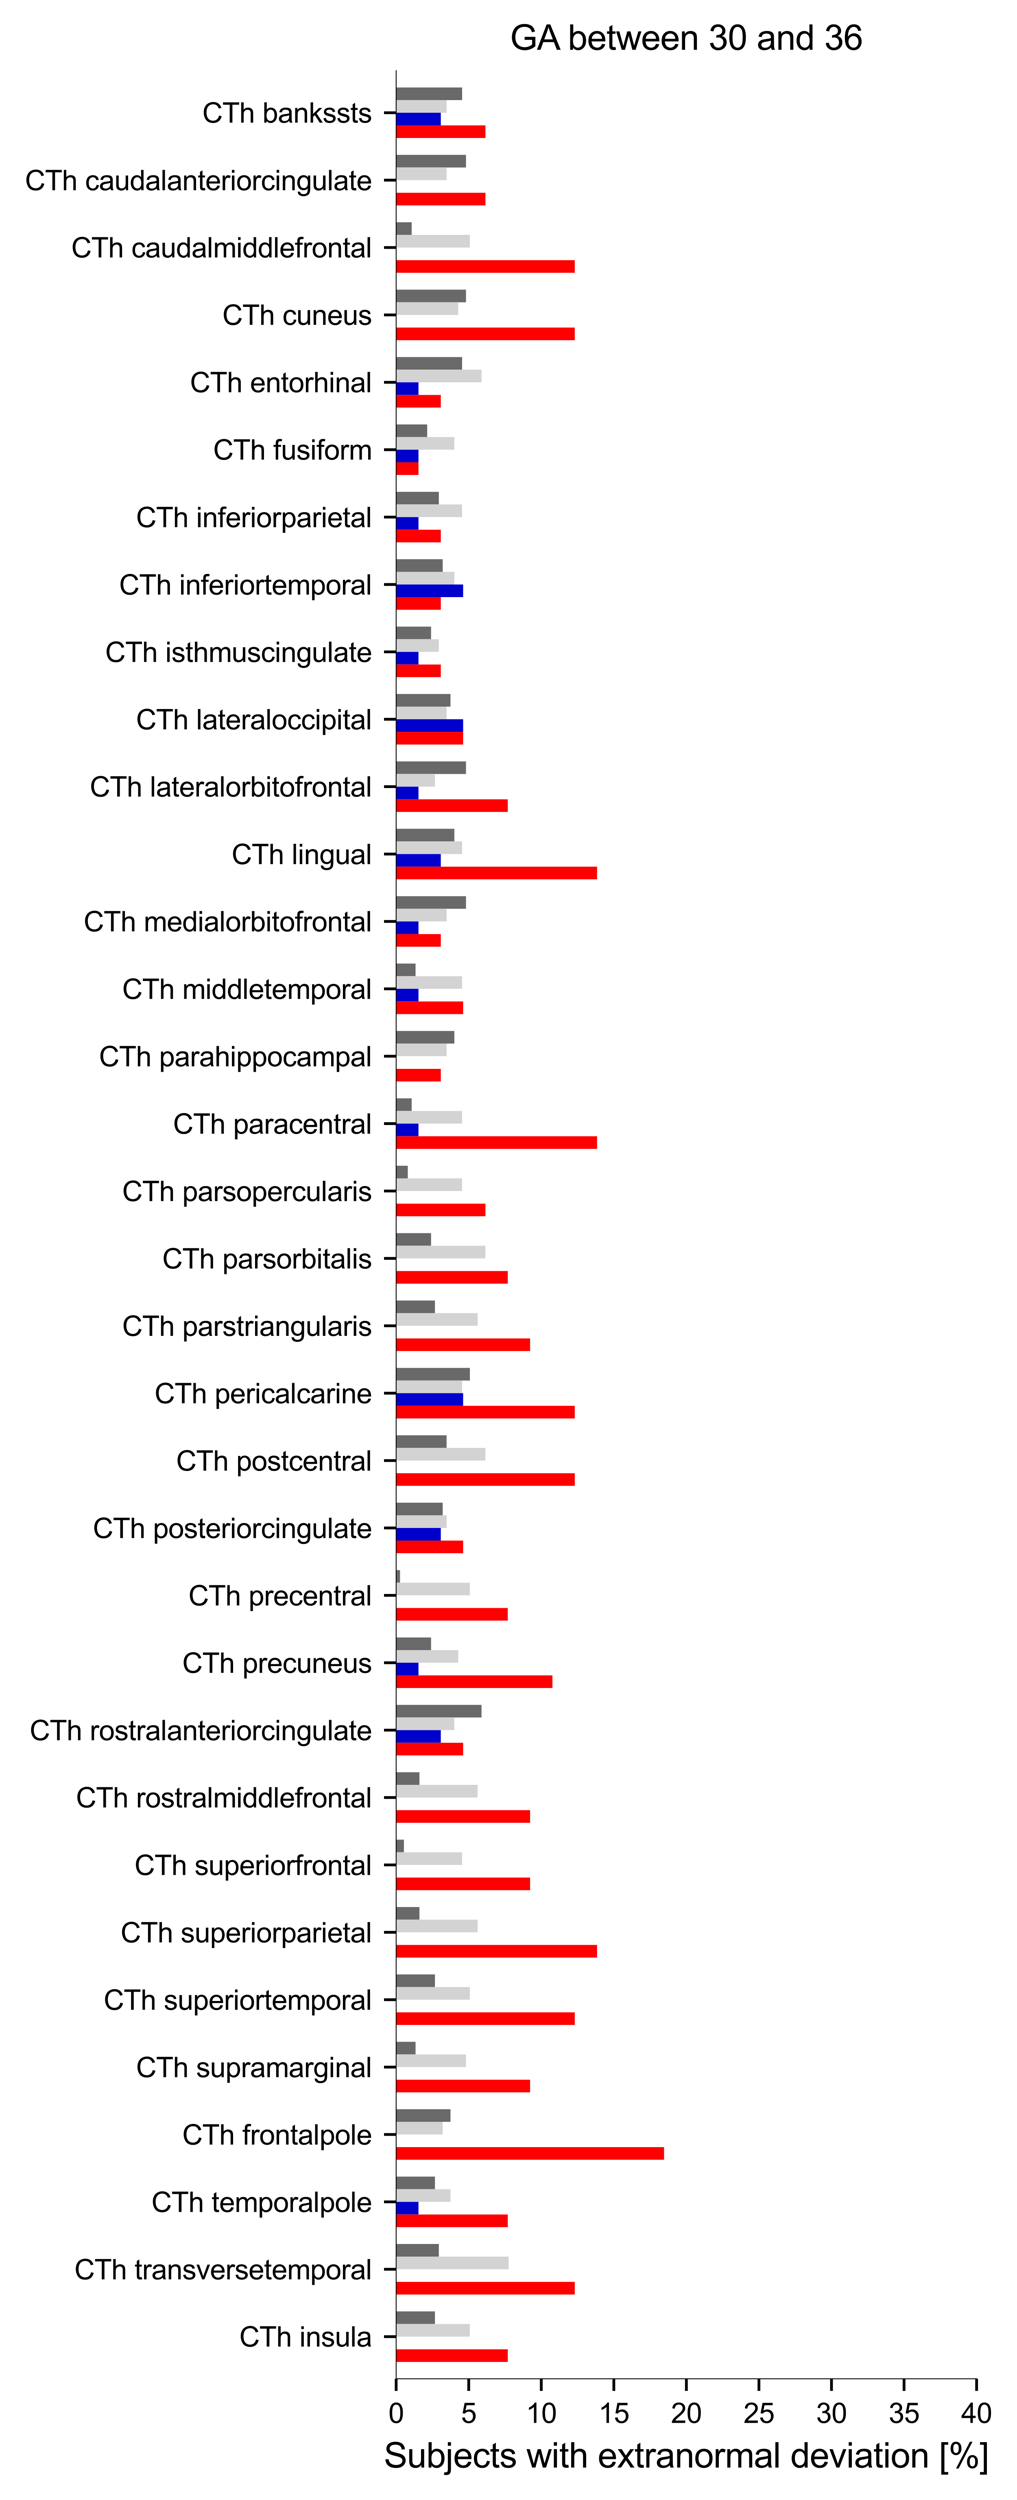 <?xml version="1.0" encoding="utf-8" standalone="no"?>
<!DOCTYPE svg PUBLIC "-//W3C//DTD SVG 1.1//EN"
  "http://www.w3.org/Graphics/SVG/1.1/DTD/svg11.dtd">
<svg xmlns:xlink="http://www.w3.org/1999/xlink" width="293.3pt" height="720.538pt" viewBox="0 0 293.3 720.538" xmlns="http://www.w3.org/2000/svg" version="1.1">
 <defs>
  <style type="text/css">*{stroke-linejoin: round; stroke-linecap: butt}</style>
 </defs>
 <g id="figure_1">
  <g id="patch_1">
   <path d="M 0 720.538 
L 293.3 720.538 
L 293.3 0 
L 0 0 
z
" style="fill: #ffffff"/>
  </g>
  <g id="axes_1">
   <g id="patch_2">
    <path d="M 114.251 685.638 
L 281.651 685.638 
L 281.651 20.358 
L 114.251 20.358 
z
" style="fill: #ffffff"/>
   </g>
   <g id="patch_3">
    <path d="M 114.251 25.214 
L 133.274 25.214 
L 133.274 28.856 
L 114.251 28.856 
z
" clip-path="url(#p86f06868f4)" style="fill: #696969"/>
   </g>
   <g id="patch_4">
    <path d="M 114.251 44.638 
L 134.393 44.638 
L 134.393 48.28 
L 114.251 48.28 
z
" clip-path="url(#p86f06868f4)" style="fill: #696969"/>
   </g>
   <g id="patch_5">
    <path d="M 114.251 64.062 
L 118.727 64.062 
L 118.727 67.704 
L 114.251 67.704 
z
" clip-path="url(#p86f06868f4)" style="fill: #696969"/>
   </g>
   <g id="patch_6">
    <path d="M 114.251 83.487 
L 134.393 83.487 
L 134.393 87.129 
L 114.251 87.129 
z
" clip-path="url(#p86f06868f4)" style="fill: #696969"/>
   </g>
   <g id="patch_7">
    <path d="M 114.251 102.911 
L 133.274 102.911 
L 133.274 106.553 
L 114.251 106.553 
z
" clip-path="url(#p86f06868f4)" style="fill: #696969"/>
   </g>
   <g id="patch_8">
    <path d="M 114.251 122.335 
L 123.203 122.335 
L 123.203 125.977 
L 114.251 125.977 
z
" clip-path="url(#p86f06868f4)" style="fill: #696969"/>
   </g>
   <g id="patch_9">
    <path d="M 114.251 141.759 
L 126.56 141.759 
L 126.56 145.401 
L 114.251 145.401 
z
" clip-path="url(#p86f06868f4)" style="fill: #696969"/>
   </g>
   <g id="patch_10">
    <path d="M 114.251 161.184 
L 127.679 161.184 
L 127.679 164.826 
L 114.251 164.826 
z
" clip-path="url(#p86f06868f4)" style="fill: #696969"/>
   </g>
   <g id="patch_11">
    <path d="M 114.251 180.608 
L 124.322 180.608 
L 124.322 184.25 
L 114.251 184.25 
z
" clip-path="url(#p86f06868f4)" style="fill: #696969"/>
   </g>
   <g id="patch_12">
    <path d="M 114.251 200.032 
L 129.917 200.032 
L 129.917 203.674 
L 114.251 203.674 
z
" clip-path="url(#p86f06868f4)" style="fill: #696969"/>
   </g>
   <g id="patch_13">
    <path d="M 114.251 219.456 
L 134.393 219.456 
L 134.393 223.098 
L 114.251 223.098 
z
" clip-path="url(#p86f06868f4)" style="fill: #696969"/>
   </g>
   <g id="patch_14">
    <path d="M 114.251 238.88 
L 131.036 238.88 
L 131.036 242.522 
L 114.251 242.522 
z
" clip-path="url(#p86f06868f4)" style="fill: #696969"/>
   </g>
   <g id="patch_15">
    <path d="M 114.251 258.305 
L 134.393 258.305 
L 134.393 261.947 
L 114.251 261.947 
z
" clip-path="url(#p86f06868f4)" style="fill: #696969"/>
   </g>
   <g id="patch_16">
    <path d="M 114.251 277.729 
L 119.846 277.729 
L 119.846 281.371 
L 114.251 281.371 
z
" clip-path="url(#p86f06868f4)" style="fill: #696969"/>
   </g>
   <g id="patch_17">
    <path d="M 114.251 297.153 
L 131.036 297.153 
L 131.036 300.795 
L 114.251 300.795 
z
" clip-path="url(#p86f06868f4)" style="fill: #696969"/>
   </g>
   <g id="patch_18">
    <path d="M 114.251 316.577 
L 118.727 316.577 
L 118.727 320.219 
L 114.251 320.219 
z
" clip-path="url(#p86f06868f4)" style="fill: #696969"/>
   </g>
   <g id="patch_19">
    <path d="M 114.251 336.002 
L 117.608 336.002 
L 117.608 339.644 
L 114.251 339.644 
z
" clip-path="url(#p86f06868f4)" style="fill: #696969"/>
   </g>
   <g id="patch_20">
    <path d="M 114.251 355.426 
L 124.322 355.426 
L 124.322 359.068 
L 114.251 359.068 
z
" clip-path="url(#p86f06868f4)" style="fill: #696969"/>
   </g>
   <g id="patch_21">
    <path d="M 114.251 374.85 
L 125.441 374.85 
L 125.441 378.492 
L 114.251 378.492 
z
" clip-path="url(#p86f06868f4)" style="fill: #696969"/>
   </g>
   <g id="patch_22">
    <path d="M 114.251 394.274 
L 135.512 394.274 
L 135.512 397.916 
L 114.251 397.916 
z
" clip-path="url(#p86f06868f4)" style="fill: #696969"/>
   </g>
   <g id="patch_23">
    <path d="M 114.251 413.699 
L 128.798 413.699 
L 128.798 417.341 
L 114.251 417.341 
z
" clip-path="url(#p86f06868f4)" style="fill: #696969"/>
   </g>
   <g id="patch_24">
    <path d="M 114.251 433.123 
L 127.679 433.123 
L 127.679 436.765 
L 114.251 436.765 
z
" clip-path="url(#p86f06868f4)" style="fill: #696969"/>
   </g>
   <g id="patch_25">
    <path d="M 114.251 452.547 
L 115.37 452.547 
L 115.37 456.189 
L 114.251 456.189 
z
" clip-path="url(#p86f06868f4)" style="fill: #696969"/>
   </g>
   <g id="patch_26">
    <path d="M 114.251 471.971 
L 124.322 471.971 
L 124.322 475.613 
L 114.251 475.613 
z
" clip-path="url(#p86f06868f4)" style="fill: #696969"/>
   </g>
   <g id="patch_27">
    <path d="M 114.251 491.395 
L 138.869 491.395 
L 138.869 495.038 
L 114.251 495.038 
z
" clip-path="url(#p86f06868f4)" style="fill: #696969"/>
   </g>
   <g id="patch_28">
    <path d="M 114.251 510.82 
L 120.965 510.82 
L 120.965 514.462 
L 114.251 514.462 
z
" clip-path="url(#p86f06868f4)" style="fill: #696969"/>
   </g>
   <g id="patch_29">
    <path d="M 114.251 530.244 
L 116.489 530.244 
L 116.489 533.886 
L 114.251 533.886 
z
" clip-path="url(#p86f06868f4)" style="fill: #696969"/>
   </g>
   <g id="patch_30">
    <path d="M 114.251 549.668 
L 120.965 549.668 
L 120.965 553.31 
L 114.251 553.31 
z
" clip-path="url(#p86f06868f4)" style="fill: #696969"/>
   </g>
   <g id="patch_31">
    <path d="M 114.251 569.092 
L 125.441 569.092 
L 125.441 572.734 
L 114.251 572.734 
z
" clip-path="url(#p86f06868f4)" style="fill: #696969"/>
   </g>
   <g id="patch_32">
    <path d="M 114.251 588.517 
L 119.846 588.517 
L 119.846 592.159 
L 114.251 592.159 
z
" clip-path="url(#p86f06868f4)" style="fill: #696969"/>
   </g>
   <g id="patch_33">
    <path d="M 114.251 607.941 
L 129.917 607.941 
L 129.917 611.583 
L 114.251 611.583 
z
" clip-path="url(#p86f06868f4)" style="fill: #696969"/>
   </g>
   <g id="patch_34">
    <path d="M 114.251 627.365 
L 125.441 627.365 
L 125.441 631.007 
L 114.251 631.007 
z
" clip-path="url(#p86f06868f4)" style="fill: #696969"/>
   </g>
   <g id="patch_35">
    <path d="M 114.251 646.789 
L 126.56 646.789 
L 126.56 650.431 
L 114.251 650.431 
z
" clip-path="url(#p86f06868f4)" style="fill: #696969"/>
   </g>
   <g id="patch_36">
    <path d="M 114.251 666.214 
L 125.441 666.214 
L 125.441 669.856 
L 114.251 669.856 
z
" clip-path="url(#p86f06868f4)" style="fill: #696969"/>
   </g>
   <g id="patch_37">
    <path d="M 114.251 28.856 
L 128.798 28.856 
L 128.798 32.498 
L 114.251 32.498 
z
" clip-path="url(#p86f06868f4)" style="fill: #d3d3d3"/>
   </g>
   <g id="patch_38">
    <path d="M 114.251 48.28 
L 128.798 48.28 
L 128.798 51.922 
L 114.251 51.922 
z
" clip-path="url(#p86f06868f4)" style="fill: #d3d3d3"/>
   </g>
   <g id="patch_39">
    <path d="M 114.251 67.704 
L 135.512 67.704 
L 135.512 71.346 
L 114.251 71.346 
z
" clip-path="url(#p86f06868f4)" style="fill: #d3d3d3"/>
   </g>
   <g id="patch_40">
    <path d="M 114.251 87.129 
L 132.155 87.129 
L 132.155 90.771 
L 114.251 90.771 
z
" clip-path="url(#p86f06868f4)" style="fill: #d3d3d3"/>
   </g>
   <g id="patch_41">
    <path d="M 114.251 106.553 
L 138.869 106.553 
L 138.869 110.195 
L 114.251 110.195 
z
" clip-path="url(#p86f06868f4)" style="fill: #d3d3d3"/>
   </g>
   <g id="patch_42">
    <path d="M 114.251 125.977 
L 131.036 125.977 
L 131.036 129.619 
L 114.251 129.619 
z
" clip-path="url(#p86f06868f4)" style="fill: #d3d3d3"/>
   </g>
   <g id="patch_43">
    <path d="M 114.251 145.401 
L 133.274 145.401 
L 133.274 149.043 
L 114.251 149.043 
z
" clip-path="url(#p86f06868f4)" style="fill: #d3d3d3"/>
   </g>
   <g id="patch_44">
    <path d="M 114.251 164.826 
L 131.036 164.826 
L 131.036 168.468 
L 114.251 168.468 
z
" clip-path="url(#p86f06868f4)" style="fill: #d3d3d3"/>
   </g>
   <g id="patch_45">
    <path d="M 114.251 184.25 
L 126.56 184.25 
L 126.56 187.892 
L 114.251 187.892 
z
" clip-path="url(#p86f06868f4)" style="fill: #d3d3d3"/>
   </g>
   <g id="patch_46">
    <path d="M 114.251 203.674 
L 128.798 203.674 
L 128.798 207.316 
L 114.251 207.316 
z
" clip-path="url(#p86f06868f4)" style="fill: #d3d3d3"/>
   </g>
   <g id="patch_47">
    <path d="M 114.251 223.098 
L 125.441 223.098 
L 125.441 226.74 
L 114.251 226.74 
z
" clip-path="url(#p86f06868f4)" style="fill: #d3d3d3"/>
   </g>
   <g id="patch_48">
    <path d="M 114.251 242.522 
L 133.274 242.522 
L 133.274 246.165 
L 114.251 246.165 
z
" clip-path="url(#p86f06868f4)" style="fill: #d3d3d3"/>
   </g>
   <g id="patch_49">
    <path d="M 114.251 261.947 
L 128.798 261.947 
L 128.798 265.589 
L 114.251 265.589 
z
" clip-path="url(#p86f06868f4)" style="fill: #d3d3d3"/>
   </g>
   <g id="patch_50">
    <path d="M 114.251 281.371 
L 133.274 281.371 
L 133.274 285.013 
L 114.251 285.013 
z
" clip-path="url(#p86f06868f4)" style="fill: #d3d3d3"/>
   </g>
   <g id="patch_51">
    <path d="M 114.251 300.795 
L 128.798 300.795 
L 128.798 304.437 
L 114.251 304.437 
z
" clip-path="url(#p86f06868f4)" style="fill: #d3d3d3"/>
   </g>
   <g id="patch_52">
    <path d="M 114.251 320.219 
L 133.274 320.219 
L 133.274 323.861 
L 114.251 323.861 
z
" clip-path="url(#p86f06868f4)" style="fill: #d3d3d3"/>
   </g>
   <g id="patch_53">
    <path d="M 114.251 339.644 
L 133.274 339.644 
L 133.274 343.286 
L 114.251 343.286 
z
" clip-path="url(#p86f06868f4)" style="fill: #d3d3d3"/>
   </g>
   <g id="patch_54">
    <path d="M 114.251 359.068 
L 139.988 359.068 
L 139.988 362.71 
L 114.251 362.71 
z
" clip-path="url(#p86f06868f4)" style="fill: #d3d3d3"/>
   </g>
   <g id="patch_55">
    <path d="M 114.251 378.492 
L 137.75 378.492 
L 137.75 382.134 
L 114.251 382.134 
z
" clip-path="url(#p86f06868f4)" style="fill: #d3d3d3"/>
   </g>
   <g id="patch_56">
    <path d="M 114.251 397.916 
L 133.274 397.916 
L 133.274 401.558 
L 114.251 401.558 
z
" clip-path="url(#p86f06868f4)" style="fill: #d3d3d3"/>
   </g>
   <g id="patch_57">
    <path d="M 114.251 417.341 
L 139.988 417.341 
L 139.988 420.983 
L 114.251 420.983 
z
" clip-path="url(#p86f06868f4)" style="fill: #d3d3d3"/>
   </g>
   <g id="patch_58">
    <path d="M 114.251 436.765 
L 128.798 436.765 
L 128.798 440.407 
L 114.251 440.407 
z
" clip-path="url(#p86f06868f4)" style="fill: #d3d3d3"/>
   </g>
   <g id="patch_59">
    <path d="M 114.251 456.189 
L 135.512 456.189 
L 135.512 459.831 
L 114.251 459.831 
z
" clip-path="url(#p86f06868f4)" style="fill: #d3d3d3"/>
   </g>
   <g id="patch_60">
    <path d="M 114.251 475.613 
L 132.155 475.613 
L 132.155 479.255 
L 114.251 479.255 
z
" clip-path="url(#p86f06868f4)" style="fill: #d3d3d3"/>
   </g>
   <g id="patch_61">
    <path d="M 114.251 495.038 
L 131.036 495.038 
L 131.036 498.68 
L 114.251 498.68 
z
" clip-path="url(#p86f06868f4)" style="fill: #d3d3d3"/>
   </g>
   <g id="patch_62">
    <path d="M 114.251 514.462 
L 137.75 514.462 
L 137.75 518.104 
L 114.251 518.104 
z
" clip-path="url(#p86f06868f4)" style="fill: #d3d3d3"/>
   </g>
   <g id="patch_63">
    <path d="M 114.251 533.886 
L 133.274 533.886 
L 133.274 537.528 
L 114.251 537.528 
z
" clip-path="url(#p86f06868f4)" style="fill: #d3d3d3"/>
   </g>
   <g id="patch_64">
    <path d="M 114.251 553.31 
L 137.75 553.31 
L 137.75 556.952 
L 114.251 556.952 
z
" clip-path="url(#p86f06868f4)" style="fill: #d3d3d3"/>
   </g>
   <g id="patch_65">
    <path d="M 114.251 572.734 
L 135.512 572.734 
L 135.512 576.376 
L 114.251 576.376 
z
" clip-path="url(#p86f06868f4)" style="fill: #d3d3d3"/>
   </g>
   <g id="patch_66">
    <path d="M 114.251 592.159 
L 134.393 592.159 
L 134.393 595.801 
L 114.251 595.801 
z
" clip-path="url(#p86f06868f4)" style="fill: #d3d3d3"/>
   </g>
   <g id="patch_67">
    <path d="M 114.251 611.583 
L 127.679 611.583 
L 127.679 615.225 
L 114.251 615.225 
z
" clip-path="url(#p86f06868f4)" style="fill: #d3d3d3"/>
   </g>
   <g id="patch_68">
    <path d="M 114.251 631.007 
L 129.917 631.007 
L 129.917 634.649 
L 114.251 634.649 
z
" clip-path="url(#p86f06868f4)" style="fill: #d3d3d3"/>
   </g>
   <g id="patch_69">
    <path d="M 114.251 650.431 
L 146.702 650.431 
L 146.702 654.073 
L 114.251 654.073 
z
" clip-path="url(#p86f06868f4)" style="fill: #d3d3d3"/>
   </g>
   <g id="patch_70">
    <path d="M 114.251 669.856 
L 135.512 669.856 
L 135.512 673.498 
L 114.251 673.498 
z
" clip-path="url(#p86f06868f4)" style="fill: #d3d3d3"/>
   </g>
   <g id="patch_71">
    <path d="M 114.251 32.498 
L 127.128 32.498 
L 127.128 36.14 
L 114.251 36.14 
z
" clip-path="url(#p86f06868f4)" style="fill: #0000cd"/>
   </g>
   <g id="patch_72">
    <path d="M 114.251 51.922 
L 114.251 51.922 
L 114.251 55.564 
L 114.251 55.564 
z
" clip-path="url(#p86f06868f4)" style="fill: #0000cd"/>
   </g>
   <g id="patch_73">
    <path d="M 114.251 71.346 
L 114.251 71.346 
L 114.251 74.988 
L 114.251 74.988 
z
" clip-path="url(#p86f06868f4)" style="fill: #0000cd"/>
   </g>
   <g id="patch_74">
    <path d="M 114.251 90.771 
L 114.251 90.771 
L 114.251 94.413 
L 114.251 94.413 
z
" clip-path="url(#p86f06868f4)" style="fill: #0000cd"/>
   </g>
   <g id="patch_75">
    <path d="M 114.251 110.195 
L 120.69 110.195 
L 120.69 113.837 
L 114.251 113.837 
z
" clip-path="url(#p86f06868f4)" style="fill: #0000cd"/>
   </g>
   <g id="patch_76">
    <path d="M 114.251 129.619 
L 120.69 129.619 
L 120.69 133.261 
L 114.251 133.261 
z
" clip-path="url(#p86f06868f4)" style="fill: #0000cd"/>
   </g>
   <g id="patch_77">
    <path d="M 114.251 149.043 
L 120.69 149.043 
L 120.69 152.685 
L 114.251 152.685 
z
" clip-path="url(#p86f06868f4)" style="fill: #0000cd"/>
   </g>
   <g id="patch_78">
    <path d="M 114.251 168.468 
L 133.567 168.468 
L 133.567 172.11 
L 114.251 172.11 
z
" clip-path="url(#p86f06868f4)" style="fill: #0000cd"/>
   </g>
   <g id="patch_79">
    <path d="M 114.251 187.892 
L 120.69 187.892 
L 120.69 191.534 
L 114.251 191.534 
z
" clip-path="url(#p86f06868f4)" style="fill: #0000cd"/>
   </g>
   <g id="patch_80">
    <path d="M 114.251 207.316 
L 133.567 207.316 
L 133.567 210.958 
L 114.251 210.958 
z
" clip-path="url(#p86f06868f4)" style="fill: #0000cd"/>
   </g>
   <g id="patch_81">
    <path d="M 114.251 226.74 
L 120.69 226.74 
L 120.69 230.382 
L 114.251 230.382 
z
" clip-path="url(#p86f06868f4)" style="fill: #0000cd"/>
   </g>
   <g id="patch_82">
    <path d="M 114.251 246.165 
L 127.128 246.165 
L 127.128 249.807 
L 114.251 249.807 
z
" clip-path="url(#p86f06868f4)" style="fill: #0000cd"/>
   </g>
   <g id="patch_83">
    <path d="M 114.251 265.589 
L 120.69 265.589 
L 120.69 269.231 
L 114.251 269.231 
z
" clip-path="url(#p86f06868f4)" style="fill: #0000cd"/>
   </g>
   <g id="patch_84">
    <path d="M 114.251 285.013 
L 120.69 285.013 
L 120.69 288.655 
L 114.251 288.655 
z
" clip-path="url(#p86f06868f4)" style="fill: #0000cd"/>
   </g>
   <g id="patch_85">
    <path d="M 114.251 304.437 
L 114.251 304.437 
L 114.251 308.079 
L 114.251 308.079 
z
" clip-path="url(#p86f06868f4)" style="fill: #0000cd"/>
   </g>
   <g id="patch_86">
    <path d="M 114.251 323.861 
L 120.69 323.861 
L 120.69 327.504 
L 114.251 327.504 
z
" clip-path="url(#p86f06868f4)" style="fill: #0000cd"/>
   </g>
   <g id="patch_87">
    <path d="M 114.251 343.286 
L 114.251 343.286 
L 114.251 346.928 
L 114.251 346.928 
z
" clip-path="url(#p86f06868f4)" style="fill: #0000cd"/>
   </g>
   <g id="patch_88">
    <path d="M 114.251 362.71 
L 114.251 362.71 
L 114.251 366.352 
L 114.251 366.352 
z
" clip-path="url(#p86f06868f4)" style="fill: #0000cd"/>
   </g>
   <g id="patch_89">
    <path d="M 114.251 382.134 
L 114.251 382.134 
L 114.251 385.776 
L 114.251 385.776 
z
" clip-path="url(#p86f06868f4)" style="fill: #0000cd"/>
   </g>
   <g id="patch_90">
    <path d="M 114.251 401.558 
L 133.567 401.558 
L 133.567 405.2 
L 114.251 405.2 
z
" clip-path="url(#p86f06868f4)" style="fill: #0000cd"/>
   </g>
   <g id="patch_91">
    <path d="M 114.251 420.983 
L 114.251 420.983 
L 114.251 424.625 
L 114.251 424.625 
z
" clip-path="url(#p86f06868f4)" style="fill: #0000cd"/>
   </g>
   <g id="patch_92">
    <path d="M 114.251 440.407 
L 127.128 440.407 
L 127.128 444.049 
L 114.251 444.049 
z
" clip-path="url(#p86f06868f4)" style="fill: #0000cd"/>
   </g>
   <g id="patch_93">
    <path d="M 114.251 459.831 
L 114.251 459.831 
L 114.251 463.473 
L 114.251 463.473 
z
" clip-path="url(#p86f06868f4)" style="fill: #0000cd"/>
   </g>
   <g id="patch_94">
    <path d="M 114.251 479.255 
L 120.69 479.255 
L 120.69 482.897 
L 114.251 482.897 
z
" clip-path="url(#p86f06868f4)" style="fill: #0000cd"/>
   </g>
   <g id="patch_95">
    <path d="M 114.251 498.68 
L 127.128 498.68 
L 127.128 502.322 
L 114.251 502.322 
z
" clip-path="url(#p86f06868f4)" style="fill: #0000cd"/>
   </g>
   <g id="patch_96">
    <path d="M 114.251 518.104 
L 114.251 518.104 
L 114.251 521.746 
L 114.251 521.746 
z
" clip-path="url(#p86f06868f4)" style="fill: #0000cd"/>
   </g>
   <g id="patch_97">
    <path d="M 114.251 537.528 
L 114.251 537.528 
L 114.251 541.17 
L 114.251 541.17 
z
" clip-path="url(#p86f06868f4)" style="fill: #0000cd"/>
   </g>
   <g id="patch_98">
    <path d="M 114.251 556.952 
L 114.251 556.952 
L 114.251 560.594 
L 114.251 560.594 
z
" clip-path="url(#p86f06868f4)" style="fill: #0000cd"/>
   </g>
   <g id="patch_99">
    <path d="M 114.251 576.376 
L 114.251 576.376 
L 114.251 580.019 
L 114.251 580.019 
z
" clip-path="url(#p86f06868f4)" style="fill: #0000cd"/>
   </g>
   <g id="patch_100">
    <path d="M 114.251 595.801 
L 114.251 595.801 
L 114.251 599.443 
L 114.251 599.443 
z
" clip-path="url(#p86f06868f4)" style="fill: #0000cd"/>
   </g>
   <g id="patch_101">
    <path d="M 114.251 615.225 
L 114.251 615.225 
L 114.251 618.867 
L 114.251 618.867 
z
" clip-path="url(#p86f06868f4)" style="fill: #0000cd"/>
   </g>
   <g id="patch_102">
    <path d="M 114.251 634.649 
L 120.69 634.649 
L 120.69 638.291 
L 114.251 638.291 
z
" clip-path="url(#p86f06868f4)" style="fill: #0000cd"/>
   </g>
   <g id="patch_103">
    <path d="M 114.251 654.073 
L 114.251 654.073 
L 114.251 657.715 
L 114.251 657.715 
z
" clip-path="url(#p86f06868f4)" style="fill: #0000cd"/>
   </g>
   <g id="patch_104">
    <path d="M 114.251 673.498 
L 114.251 673.498 
L 114.251 677.14 
L 114.251 677.14 
z
" clip-path="url(#p86f06868f4)" style="fill: #0000cd"/>
   </g>
   <g id="patch_105">
    <path d="M 114.251 36.14 
L 140.005 36.14 
L 140.005 39.782 
L 114.251 39.782 
z
" clip-path="url(#p86f06868f4)" style="fill: #ff0000"/>
   </g>
   <g id="patch_106">
    <path d="M 114.251 55.564 
L 140.005 55.564 
L 140.005 59.206 
L 114.251 59.206 
z
" clip-path="url(#p86f06868f4)" style="fill: #ff0000"/>
   </g>
   <g id="patch_107">
    <path d="M 114.251 74.988 
L 165.759 74.988 
L 165.759 78.631 
L 114.251 78.631 
z
" clip-path="url(#p86f06868f4)" style="fill: #ff0000"/>
   </g>
   <g id="patch_108">
    <path d="M 114.251 94.413 
L 165.759 94.413 
L 165.759 98.055 
L 114.251 98.055 
z
" clip-path="url(#p86f06868f4)" style="fill: #ff0000"/>
   </g>
   <g id="patch_109">
    <path d="M 114.251 113.837 
L 127.128 113.837 
L 127.128 117.479 
L 114.251 117.479 
z
" clip-path="url(#p86f06868f4)" style="fill: #ff0000"/>
   </g>
   <g id="patch_110">
    <path d="M 114.251 133.261 
L 120.69 133.261 
L 120.69 136.903 
L 114.251 136.903 
z
" clip-path="url(#p86f06868f4)" style="fill: #ff0000"/>
   </g>
   <g id="patch_111">
    <path d="M 114.251 152.685 
L 127.128 152.685 
L 127.128 156.327 
L 114.251 156.327 
z
" clip-path="url(#p86f06868f4)" style="fill: #ff0000"/>
   </g>
   <g id="patch_112">
    <path d="M 114.251 172.11 
L 127.128 172.11 
L 127.128 175.752 
L 114.251 175.752 
z
" clip-path="url(#p86f06868f4)" style="fill: #ff0000"/>
   </g>
   <g id="patch_113">
    <path d="M 114.251 191.534 
L 127.128 191.534 
L 127.128 195.176 
L 114.251 195.176 
z
" clip-path="url(#p86f06868f4)" style="fill: #ff0000"/>
   </g>
   <g id="patch_114">
    <path d="M 114.251 210.958 
L 133.567 210.958 
L 133.567 214.6 
L 114.251 214.6 
z
" clip-path="url(#p86f06868f4)" style="fill: #ff0000"/>
   </g>
   <g id="patch_115">
    <path d="M 114.251 230.382 
L 146.444 230.382 
L 146.444 234.024 
L 114.251 234.024 
z
" clip-path="url(#p86f06868f4)" style="fill: #ff0000"/>
   </g>
   <g id="patch_116">
    <path d="M 114.251 249.807 
L 172.197 249.807 
L 172.197 253.449 
L 114.251 253.449 
z
" clip-path="url(#p86f06868f4)" style="fill: #ff0000"/>
   </g>
   <g id="patch_117">
    <path d="M 114.251 269.231 
L 127.128 269.231 
L 127.128 272.873 
L 114.251 272.873 
z
" clip-path="url(#p86f06868f4)" style="fill: #ff0000"/>
   </g>
   <g id="patch_118">
    <path d="M 114.251 288.655 
L 133.567 288.655 
L 133.567 292.297 
L 114.251 292.297 
z
" clip-path="url(#p86f06868f4)" style="fill: #ff0000"/>
   </g>
   <g id="patch_119">
    <path d="M 114.251 308.079 
L 127.128 308.079 
L 127.128 311.721 
L 114.251 311.721 
z
" clip-path="url(#p86f06868f4)" style="fill: #ff0000"/>
   </g>
   <g id="patch_120">
    <path d="M 114.251 327.504 
L 172.197 327.504 
L 172.197 331.146 
L 114.251 331.146 
z
" clip-path="url(#p86f06868f4)" style="fill: #ff0000"/>
   </g>
   <g id="patch_121">
    <path d="M 114.251 346.928 
L 140.005 346.928 
L 140.005 350.57 
L 114.251 350.57 
z
" clip-path="url(#p86f06868f4)" style="fill: #ff0000"/>
   </g>
   <g id="patch_122">
    <path d="M 114.251 366.352 
L 146.444 366.352 
L 146.444 369.994 
L 114.251 369.994 
z
" clip-path="url(#p86f06868f4)" style="fill: #ff0000"/>
   </g>
   <g id="patch_123">
    <path d="M 114.251 385.776 
L 152.882 385.776 
L 152.882 389.418 
L 114.251 389.418 
z
" clip-path="url(#p86f06868f4)" style="fill: #ff0000"/>
   </g>
   <g id="patch_124">
    <path d="M 114.251 405.2 
L 165.759 405.2 
L 165.759 408.842 
L 114.251 408.842 
z
" clip-path="url(#p86f06868f4)" style="fill: #ff0000"/>
   </g>
   <g id="patch_125">
    <path d="M 114.251 424.625 
L 165.759 424.625 
L 165.759 428.267 
L 114.251 428.267 
z
" clip-path="url(#p86f06868f4)" style="fill: #ff0000"/>
   </g>
   <g id="patch_126">
    <path d="M 114.251 444.049 
L 133.567 444.049 
L 133.567 447.691 
L 114.251 447.691 
z
" clip-path="url(#p86f06868f4)" style="fill: #ff0000"/>
   </g>
   <g id="patch_127">
    <path d="M 114.251 463.473 
L 146.444 463.473 
L 146.444 467.115 
L 114.251 467.115 
z
" clip-path="url(#p86f06868f4)" style="fill: #ff0000"/>
   </g>
   <g id="patch_128">
    <path d="M 114.251 482.897 
L 159.32 482.897 
L 159.32 486.539 
L 114.251 486.539 
z
" clip-path="url(#p86f06868f4)" style="fill: #ff0000"/>
   </g>
   <g id="patch_129">
    <path d="M 114.251 502.322 
L 133.567 502.322 
L 133.567 505.964 
L 114.251 505.964 
z
" clip-path="url(#p86f06868f4)" style="fill: #ff0000"/>
   </g>
   <g id="patch_130">
    <path d="M 114.251 521.746 
L 152.882 521.746 
L 152.882 525.388 
L 114.251 525.388 
z
" clip-path="url(#p86f06868f4)" style="fill: #ff0000"/>
   </g>
   <g id="patch_131">
    <path d="M 114.251 541.17 
L 152.882 541.17 
L 152.882 544.812 
L 114.251 544.812 
z
" clip-path="url(#p86f06868f4)" style="fill: #ff0000"/>
   </g>
   <g id="patch_132">
    <path d="M 114.251 560.594 
L 172.197 560.594 
L 172.197 564.236 
L 114.251 564.236 
z
" clip-path="url(#p86f06868f4)" style="fill: #ff0000"/>
   </g>
   <g id="patch_133">
    <path d="M 114.251 580.019 
L 165.759 580.019 
L 165.759 583.661 
L 114.251 583.661 
z
" clip-path="url(#p86f06868f4)" style="fill: #ff0000"/>
   </g>
   <g id="patch_134">
    <path d="M 114.251 599.443 
L 152.882 599.443 
L 152.882 603.085 
L 114.251 603.085 
z
" clip-path="url(#p86f06868f4)" style="fill: #ff0000"/>
   </g>
   <g id="patch_135">
    <path d="M 114.251 618.867 
L 191.513 618.867 
L 191.513 622.509 
L 114.251 622.509 
z
" clip-path="url(#p86f06868f4)" style="fill: #ff0000"/>
   </g>
   <g id="patch_136">
    <path d="M 114.251 638.291 
L 146.444 638.291 
L 146.444 641.933 
L 114.251 641.933 
z
" clip-path="url(#p86f06868f4)" style="fill: #ff0000"/>
   </g>
   <g id="patch_137">
    <path d="M 114.251 657.715 
L 165.759 657.715 
L 165.759 661.358 
L 114.251 661.358 
z
" clip-path="url(#p86f06868f4)" style="fill: #ff0000"/>
   </g>
   <g id="patch_138">
    <path d="M 114.251 677.14 
L 146.444 677.14 
L 146.444 680.782 
L 114.251 680.782 
z
" clip-path="url(#p86f06868f4)" style="fill: #ff0000"/>
   </g>
   <g id="matplotlib.axis_1">
    <g id="xtick_1">
     <g id="line2d_1">
      <defs>
       <path id="m07b81f17d6" d="M 0 0 
L 0 3.5 
" style="stroke: #000000; stroke-width: 0.8"/>
      </defs>
      <g>
       <use xlink:href="#m07b81f17d6" x="114.251" y="685.638" style="stroke: #000000; stroke-width: 0.8"/>
      </g>
     </g>
     <g id="text_1">
      <!-- 0 -->
      <g transform="translate(112.027 698.364) scale(0.08 -0.08)">
       <defs>
        <path id="ArialMT-30" d="M 266 2259 
Q 266 3072 433 3567 
Q 600 4063 929 4331 
Q 1259 4600 1759 4600 
Q 2128 4600 2406 4451 
Q 2684 4303 2865 4023 
Q 3047 3744 3150 3342 
Q 3253 2941 3253 2259 
Q 3253 1453 3087 958 
Q 2922 463 2592 192 
Q 2263 -78 1759 -78 
Q 1097 -78 719 397 
Q 266 969 266 2259 
z
M 844 2259 
Q 844 1131 1108 757 
Q 1372 384 1759 384 
Q 2147 384 2411 759 
Q 2675 1134 2675 2259 
Q 2675 3391 2411 3762 
Q 2147 4134 1753 4134 
Q 1366 4134 1134 3806 
Q 844 3388 844 2259 
z
" transform="scale(0.016)"/>
       </defs>
       <use xlink:href="#ArialMT-30"/>
      </g>
     </g>
    </g>
    <g id="xtick_2">
     <g id="line2d_2">
      <g>
       <use xlink:href="#m07b81f17d6" x="135.176" y="685.638" style="stroke: #000000; stroke-width: 0.8"/>
      </g>
     </g>
     <g id="text_2">
      <!-- 5 -->
      <g transform="translate(132.952 698.364) scale(0.08 -0.08)">
       <defs>
        <path id="ArialMT-35" d="M 266 1200 
L 856 1250 
Q 922 819 1161 601 
Q 1400 384 1738 384 
Q 2144 384 2425 690 
Q 2706 997 2706 1503 
Q 2706 1984 2436 2262 
Q 2166 2541 1728 2541 
Q 1456 2541 1237 2417 
Q 1019 2294 894 2097 
L 366 2166 
L 809 4519 
L 3088 4519 
L 3088 3981 
L 1259 3981 
L 1013 2750 
Q 1425 3038 1878 3038 
Q 2478 3038 2890 2622 
Q 3303 2206 3303 1553 
Q 3303 931 2941 478 
Q 2500 -78 1738 -78 
Q 1113 -78 717 272 
Q 322 622 266 1200 
z
" transform="scale(0.016)"/>
       </defs>
       <use xlink:href="#ArialMT-35"/>
      </g>
     </g>
    </g>
    <g id="xtick_3">
     <g id="line2d_3">
      <g>
       <use xlink:href="#m07b81f17d6" x="156.101" y="685.638" style="stroke: #000000; stroke-width: 0.8"/>
      </g>
     </g>
     <g id="text_3">
      <!-- 10 -->
      <g transform="translate(151.653 698.364) scale(0.08 -0.08)">
       <defs>
        <path id="ArialMT-31" d="M 2384 0 
L 1822 0 
L 1822 3584 
Q 1619 3391 1289 3197 
Q 959 3003 697 2906 
L 697 3450 
Q 1169 3672 1522 3987 
Q 1875 4303 2022 4600 
L 2384 4600 
L 2384 0 
z
" transform="scale(0.016)"/>
       </defs>
       <use xlink:href="#ArialMT-31"/>
       <use xlink:href="#ArialMT-30" x="55.615"/>
      </g>
     </g>
    </g>
    <g id="xtick_4">
     <g id="line2d_4">
      <g>
       <use xlink:href="#m07b81f17d6" x="177.026" y="685.638" style="stroke: #000000; stroke-width: 0.8"/>
      </g>
     </g>
     <g id="text_4">
      <!-- 15 -->
      <g transform="translate(172.577 698.364) scale(0.08 -0.08)">
       <use xlink:href="#ArialMT-31"/>
       <use xlink:href="#ArialMT-35" x="55.615"/>
      </g>
     </g>
    </g>
    <g id="xtick_5">
     <g id="line2d_5">
      <g>
       <use xlink:href="#m07b81f17d6" x="197.951" y="685.638" style="stroke: #000000; stroke-width: 0.8"/>
      </g>
     </g>
     <g id="text_5">
      <!-- 20 -->
      <g transform="translate(193.502 698.364) scale(0.08 -0.08)">
       <defs>
        <path id="ArialMT-32" d="M 3222 541 
L 3222 0 
L 194 0 
Q 188 203 259 391 
Q 375 700 629 1000 
Q 884 1300 1366 1694 
Q 2113 2306 2375 2664 
Q 2638 3022 2638 3341 
Q 2638 3675 2398 3904 
Q 2159 4134 1775 4134 
Q 1369 4134 1125 3890 
Q 881 3647 878 3216 
L 300 3275 
Q 359 3922 746 4261 
Q 1134 4600 1788 4600 
Q 2447 4600 2831 4234 
Q 3216 3869 3216 3328 
Q 3216 3053 3103 2787 
Q 2991 2522 2730 2228 
Q 2469 1934 1863 1422 
Q 1356 997 1212 845 
Q 1069 694 975 541 
L 3222 541 
z
" transform="scale(0.016)"/>
       </defs>
       <use xlink:href="#ArialMT-32"/>
       <use xlink:href="#ArialMT-30" x="55.615"/>
      </g>
     </g>
    </g>
    <g id="xtick_6">
     <g id="line2d_6">
      <g>
       <use xlink:href="#m07b81f17d6" x="218.876" y="685.638" style="stroke: #000000; stroke-width: 0.8"/>
      </g>
     </g>
     <g id="text_6">
      <!-- 25 -->
      <g transform="translate(214.428 698.364) scale(0.08 -0.08)">
       <use xlink:href="#ArialMT-32"/>
       <use xlink:href="#ArialMT-35" x="55.615"/>
      </g>
     </g>
    </g>
    <g id="xtick_7">
     <g id="line2d_7">
      <g>
       <use xlink:href="#m07b81f17d6" x="239.801" y="685.638" style="stroke: #000000; stroke-width: 0.8"/>
      </g>
     </g>
     <g id="text_7">
      <!-- 30 -->
      <g transform="translate(235.352 698.364) scale(0.08 -0.08)">
       <defs>
        <path id="ArialMT-33" d="M 269 1209 
L 831 1284 
Q 928 806 1161 595 
Q 1394 384 1728 384 
Q 2125 384 2398 659 
Q 2672 934 2672 1341 
Q 2672 1728 2419 1979 
Q 2166 2231 1775 2231 
Q 1616 2231 1378 2169 
L 1441 2663 
Q 1497 2656 1531 2656 
Q 1891 2656 2178 2843 
Q 2466 3031 2466 3422 
Q 2466 3731 2256 3934 
Q 2047 4138 1716 4138 
Q 1388 4138 1169 3931 
Q 950 3725 888 3313 
L 325 3413 
Q 428 3978 793 4289 
Q 1159 4600 1703 4600 
Q 2078 4600 2393 4439 
Q 2709 4278 2876 4000 
Q 3044 3722 3044 3409 
Q 3044 3113 2884 2869 
Q 2725 2625 2413 2481 
Q 2819 2388 3044 2092 
Q 3269 1797 3269 1353 
Q 3269 753 2831 336 
Q 2394 -81 1725 -81 
Q 1122 -81 723 278 
Q 325 638 269 1209 
z
" transform="scale(0.016)"/>
       </defs>
       <use xlink:href="#ArialMT-33"/>
       <use xlink:href="#ArialMT-30" x="55.615"/>
      </g>
     </g>
    </g>
    <g id="xtick_8">
     <g id="line2d_8">
      <g>
       <use xlink:href="#m07b81f17d6" x="260.726" y="685.638" style="stroke: #000000; stroke-width: 0.8"/>
      </g>
     </g>
     <g id="text_8">
      <!-- 35 -->
      <g transform="translate(256.277 698.364) scale(0.08 -0.08)">
       <use xlink:href="#ArialMT-33"/>
       <use xlink:href="#ArialMT-35" x="55.615"/>
      </g>
     </g>
    </g>
    <g id="xtick_9">
     <g id="line2d_9">
      <g>
       <use xlink:href="#m07b81f17d6" x="281.651" y="685.638" style="stroke: #000000; stroke-width: 0.8"/>
      </g>
     </g>
     <g id="text_9">
      <!-- 40 -->
      <g transform="translate(277.202 698.364) scale(0.08 -0.08)">
       <defs>
        <path id="ArialMT-34" d="M 2069 0 
L 2069 1097 
L 81 1097 
L 81 1613 
L 2172 4581 
L 2631 4581 
L 2631 1613 
L 3250 1613 
L 3250 1097 
L 2631 1097 
L 2631 0 
L 2069 0 
z
M 2069 1613 
L 2069 3678 
L 634 1613 
L 2069 1613 
z
" transform="scale(0.016)"/>
       </defs>
       <use xlink:href="#ArialMT-34"/>
       <use xlink:href="#ArialMT-30" x="55.615"/>
      </g>
     </g>
    </g>
    <g id="text_10">
     <!-- Subjects with extranormal deviation [%] -->
     <g transform="translate(110.693 711.234) scale(0.1 -0.1)">
      <defs>
       <path id="ArialMT-53" d="M 288 1472 
L 859 1522 
Q 900 1178 1048 958 
Q 1197 738 1509 602 
Q 1822 466 2213 466 
Q 2559 466 2825 569 
Q 3091 672 3220 851 
Q 3350 1031 3350 1244 
Q 3350 1459 3225 1620 
Q 3100 1781 2813 1891 
Q 2628 1963 1997 2114 
Q 1366 2266 1113 2400 
Q 784 2572 623 2826 
Q 463 3081 463 3397 
Q 463 3744 659 4045 
Q 856 4347 1234 4503 
Q 1613 4659 2075 4659 
Q 2584 4659 2973 4495 
Q 3363 4331 3572 4012 
Q 3781 3694 3797 3291 
L 3216 3247 
Q 3169 3681 2898 3903 
Q 2628 4125 2100 4125 
Q 1550 4125 1298 3923 
Q 1047 3722 1047 3438 
Q 1047 3191 1225 3031 
Q 1400 2872 2139 2705 
Q 2878 2538 3153 2413 
Q 3553 2228 3743 1945 
Q 3934 1663 3934 1294 
Q 3934 928 3725 604 
Q 3516 281 3123 101 
Q 2731 -78 2241 -78 
Q 1619 -78 1198 103 
Q 778 284 539 648 
Q 300 1013 288 1472 
z
" transform="scale(0.016)"/>
       <path id="ArialMT-75" d="M 2597 0 
L 2597 488 
Q 2209 -75 1544 -75 
Q 1250 -75 995 37 
Q 741 150 617 320 
Q 494 491 444 738 
Q 409 903 409 1263 
L 409 3319 
L 972 3319 
L 972 1478 
Q 972 1038 1006 884 
Q 1059 663 1231 536 
Q 1403 409 1656 409 
Q 1909 409 2131 539 
Q 2353 669 2445 892 
Q 2538 1116 2538 1541 
L 2538 3319 
L 3100 3319 
L 3100 0 
L 2597 0 
z
" transform="scale(0.016)"/>
       <path id="ArialMT-62" d="M 941 0 
L 419 0 
L 419 4581 
L 981 4581 
L 981 2947 
Q 1338 3394 1891 3394 
Q 2197 3394 2470 3270 
Q 2744 3147 2920 2923 
Q 3097 2700 3197 2384 
Q 3297 2069 3297 1709 
Q 3297 856 2875 390 
Q 2453 -75 1863 -75 
Q 1275 -75 941 416 
L 941 0 
z
M 934 1684 
Q 934 1088 1097 822 
Q 1363 388 1816 388 
Q 2184 388 2453 708 
Q 2722 1028 2722 1663 
Q 2722 2313 2464 2622 
Q 2206 2931 1841 2931 
Q 1472 2931 1203 2611 
Q 934 2291 934 1684 
z
" transform="scale(0.016)"/>
       <path id="ArialMT-6a" d="M 419 3928 
L 419 4581 
L 981 4581 
L 981 3928 
L 419 3928 
z
M -294 -1288 
L -188 -809 
Q -19 -853 78 -853 
Q 250 -853 334 -739 
Q 419 -625 419 -169 
L 419 3319 
L 981 3319 
L 981 -181 
Q 981 -794 822 -1034 
Q 619 -1347 147 -1347 
Q -81 -1347 -294 -1288 
z
" transform="scale(0.016)"/>
       <path id="ArialMT-65" d="M 2694 1069 
L 3275 997 
Q 3138 488 2766 206 
Q 2394 -75 1816 -75 
Q 1088 -75 661 373 
Q 234 822 234 1631 
Q 234 2469 665 2931 
Q 1097 3394 1784 3394 
Q 2450 3394 2872 2941 
Q 3294 2488 3294 1666 
Q 3294 1616 3291 1516 
L 816 1516 
Q 847 969 1125 678 
Q 1403 388 1819 388 
Q 2128 388 2347 550 
Q 2566 713 2694 1069 
z
M 847 1978 
L 2700 1978 
Q 2663 2397 2488 2606 
Q 2219 2931 1791 2931 
Q 1403 2931 1139 2672 
Q 875 2413 847 1978 
z
" transform="scale(0.016)"/>
       <path id="ArialMT-63" d="M 2588 1216 
L 3141 1144 
Q 3050 572 2676 248 
Q 2303 -75 1759 -75 
Q 1078 -75 664 370 
Q 250 816 250 1647 
Q 250 2184 428 2587 
Q 606 2991 970 3192 
Q 1334 3394 1763 3394 
Q 2303 3394 2647 3120 
Q 2991 2847 3088 2344 
L 2541 2259 
Q 2463 2594 2264 2762 
Q 2066 2931 1784 2931 
Q 1359 2931 1093 2626 
Q 828 2322 828 1663 
Q 828 994 1084 691 
Q 1341 388 1753 388 
Q 2084 388 2306 591 
Q 2528 794 2588 1216 
z
" transform="scale(0.016)"/>
       <path id="ArialMT-74" d="M 1650 503 
L 1731 6 
Q 1494 -44 1306 -44 
Q 1000 -44 831 53 
Q 663 150 594 308 
Q 525 466 525 972 
L 525 2881 
L 113 2881 
L 113 3319 
L 525 3319 
L 525 4141 
L 1084 4478 
L 1084 3319 
L 1650 3319 
L 1650 2881 
L 1084 2881 
L 1084 941 
Q 1084 700 1114 631 
Q 1144 563 1211 522 
Q 1278 481 1403 481 
Q 1497 481 1650 503 
z
" transform="scale(0.016)"/>
       <path id="ArialMT-73" d="M 197 991 
L 753 1078 
Q 800 744 1014 566 
Q 1228 388 1613 388 
Q 2000 388 2187 545 
Q 2375 703 2375 916 
Q 2375 1106 2209 1216 
Q 2094 1291 1634 1406 
Q 1016 1563 777 1677 
Q 538 1791 414 1992 
Q 291 2194 291 2438 
Q 291 2659 392 2848 
Q 494 3038 669 3163 
Q 800 3259 1026 3326 
Q 1253 3394 1513 3394 
Q 1903 3394 2198 3281 
Q 2494 3169 2634 2976 
Q 2775 2784 2828 2463 
L 2278 2388 
Q 2241 2644 2061 2787 
Q 1881 2931 1553 2931 
Q 1166 2931 1000 2803 
Q 834 2675 834 2503 
Q 834 2394 903 2306 
Q 972 2216 1119 2156 
Q 1203 2125 1616 2013 
Q 2213 1853 2448 1751 
Q 2684 1650 2818 1456 
Q 2953 1263 2953 975 
Q 2953 694 2789 445 
Q 2625 197 2315 61 
Q 2006 -75 1616 -75 
Q 969 -75 630 194 
Q 291 463 197 991 
z
" transform="scale(0.016)"/>
       <path id="ArialMT-20" transform="scale(0.016)"/>
       <path id="ArialMT-77" d="M 1034 0 
L 19 3319 
L 600 3319 
L 1128 1403 
L 1325 691 
Q 1338 744 1497 1375 
L 2025 3319 
L 2603 3319 
L 3100 1394 
L 3266 759 
L 3456 1400 
L 4025 3319 
L 4572 3319 
L 3534 0 
L 2950 0 
L 2422 1988 
L 2294 2553 
L 1622 0 
L 1034 0 
z
" transform="scale(0.016)"/>
       <path id="ArialMT-69" d="M 425 3934 
L 425 4581 
L 988 4581 
L 988 3934 
L 425 3934 
z
M 425 0 
L 425 3319 
L 988 3319 
L 988 0 
L 425 0 
z
" transform="scale(0.016)"/>
       <path id="ArialMT-68" d="M 422 0 
L 422 4581 
L 984 4581 
L 984 2938 
Q 1378 3394 1978 3394 
Q 2347 3394 2619 3248 
Q 2891 3103 3008 2847 
Q 3125 2591 3125 2103 
L 3125 0 
L 2563 0 
L 2563 2103 
Q 2563 2525 2380 2717 
Q 2197 2909 1863 2909 
Q 1613 2909 1392 2779 
Q 1172 2650 1078 2428 
Q 984 2206 984 1816 
L 984 0 
L 422 0 
z
" transform="scale(0.016)"/>
       <path id="ArialMT-78" d="M 47 0 
L 1259 1725 
L 138 3319 
L 841 3319 
L 1350 2541 
Q 1494 2319 1581 2169 
Q 1719 2375 1834 2534 
L 2394 3319 
L 3066 3319 
L 1919 1756 
L 3153 0 
L 2463 0 
L 1781 1031 
L 1600 1309 
L 728 0 
L 47 0 
z
" transform="scale(0.016)"/>
       <path id="ArialMT-72" d="M 416 0 
L 416 3319 
L 922 3319 
L 922 2816 
Q 1116 3169 1280 3281 
Q 1444 3394 1641 3394 
Q 1925 3394 2219 3213 
L 2025 2691 
Q 1819 2813 1613 2813 
Q 1428 2813 1281 2702 
Q 1134 2591 1072 2394 
Q 978 2094 978 1738 
L 978 0 
L 416 0 
z
" transform="scale(0.016)"/>
       <path id="ArialMT-61" d="M 2588 409 
Q 2275 144 1986 34 
Q 1697 -75 1366 -75 
Q 819 -75 525 192 
Q 231 459 231 875 
Q 231 1119 342 1320 
Q 453 1522 633 1644 
Q 813 1766 1038 1828 
Q 1203 1872 1538 1913 
Q 2219 1994 2541 2106 
Q 2544 2222 2544 2253 
Q 2544 2597 2384 2738 
Q 2169 2928 1744 2928 
Q 1347 2928 1158 2789 
Q 969 2650 878 2297 
L 328 2372 
Q 403 2725 575 2942 
Q 747 3159 1072 3276 
Q 1397 3394 1825 3394 
Q 2250 3394 2515 3294 
Q 2781 3194 2906 3042 
Q 3031 2891 3081 2659 
Q 3109 2516 3109 2141 
L 3109 1391 
Q 3109 606 3145 398 
Q 3181 191 3288 0 
L 2700 0 
Q 2613 175 2588 409 
z
M 2541 1666 
Q 2234 1541 1622 1453 
Q 1275 1403 1131 1340 
Q 988 1278 909 1158 
Q 831 1038 831 891 
Q 831 666 1001 516 
Q 1172 366 1500 366 
Q 1825 366 2078 508 
Q 2331 650 2450 897 
Q 2541 1088 2541 1459 
L 2541 1666 
z
" transform="scale(0.016)"/>
       <path id="ArialMT-6e" d="M 422 0 
L 422 3319 
L 928 3319 
L 928 2847 
Q 1294 3394 1984 3394 
Q 2284 3394 2536 3286 
Q 2788 3178 2913 3003 
Q 3038 2828 3088 2588 
Q 3119 2431 3119 2041 
L 3119 0 
L 2556 0 
L 2556 2019 
Q 2556 2363 2490 2533 
Q 2425 2703 2258 2804 
Q 2091 2906 1866 2906 
Q 1506 2906 1245 2678 
Q 984 2450 984 1813 
L 984 0 
L 422 0 
z
" transform="scale(0.016)"/>
       <path id="ArialMT-6f" d="M 213 1659 
Q 213 2581 725 3025 
Q 1153 3394 1769 3394 
Q 2453 3394 2887 2945 
Q 3322 2497 3322 1706 
Q 3322 1066 3130 698 
Q 2938 331 2570 128 
Q 2203 -75 1769 -75 
Q 1072 -75 642 372 
Q 213 819 213 1659 
z
M 791 1659 
Q 791 1022 1069 705 
Q 1347 388 1769 388 
Q 2188 388 2466 706 
Q 2744 1025 2744 1678 
Q 2744 2294 2464 2611 
Q 2184 2928 1769 2928 
Q 1347 2928 1069 2612 
Q 791 2297 791 1659 
z
" transform="scale(0.016)"/>
       <path id="ArialMT-6d" d="M 422 0 
L 422 3319 
L 925 3319 
L 925 2853 
Q 1081 3097 1340 3245 
Q 1600 3394 1931 3394 
Q 2300 3394 2536 3241 
Q 2772 3088 2869 2813 
Q 3263 3394 3894 3394 
Q 4388 3394 4653 3120 
Q 4919 2847 4919 2278 
L 4919 0 
L 4359 0 
L 4359 2091 
Q 4359 2428 4304 2576 
Q 4250 2725 4106 2815 
Q 3963 2906 3769 2906 
Q 3419 2906 3187 2673 
Q 2956 2441 2956 1928 
L 2956 0 
L 2394 0 
L 2394 2156 
Q 2394 2531 2256 2718 
Q 2119 2906 1806 2906 
Q 1569 2906 1367 2781 
Q 1166 2656 1075 2415 
Q 984 2175 984 1722 
L 984 0 
L 422 0 
z
" transform="scale(0.016)"/>
       <path id="ArialMT-6c" d="M 409 0 
L 409 4581 
L 972 4581 
L 972 0 
L 409 0 
z
" transform="scale(0.016)"/>
       <path id="ArialMT-64" d="M 2575 0 
L 2575 419 
Q 2259 -75 1647 -75 
Q 1250 -75 917 144 
Q 584 363 401 755 
Q 219 1147 219 1656 
Q 219 2153 384 2558 
Q 550 2963 881 3178 
Q 1213 3394 1622 3394 
Q 1922 3394 2156 3267 
Q 2391 3141 2538 2938 
L 2538 4581 
L 3097 4581 
L 3097 0 
L 2575 0 
z
M 797 1656 
Q 797 1019 1065 703 
Q 1334 388 1700 388 
Q 2069 388 2326 689 
Q 2584 991 2584 1609 
Q 2584 2291 2321 2609 
Q 2059 2928 1675 2928 
Q 1300 2928 1048 2622 
Q 797 2316 797 1656 
z
" transform="scale(0.016)"/>
       <path id="ArialMT-76" d="M 1344 0 
L 81 3319 
L 675 3319 
L 1388 1331 
Q 1503 1009 1600 663 
Q 1675 925 1809 1294 
L 2547 3319 
L 3125 3319 
L 1869 0 
L 1344 0 
z
" transform="scale(0.016)"/>
       <path id="ArialMT-5b" d="M 434 -1272 
L 434 4581 
L 1675 4581 
L 1675 4116 
L 997 4116 
L 997 -806 
L 1675 -806 
L 1675 -1272 
L 434 -1272 
z
" transform="scale(0.016)"/>
       <path id="ArialMT-25" d="M 372 3481 
Q 372 3972 619 4315 
Q 866 4659 1334 4659 
Q 1766 4659 2048 4351 
Q 2331 4044 2331 3447 
Q 2331 2866 2045 2552 
Q 1759 2238 1341 2238 
Q 925 2238 648 2547 
Q 372 2856 372 3481 
z
M 1350 4272 
Q 1141 4272 1002 4090 
Q 863 3909 863 3425 
Q 863 2984 1003 2804 
Q 1144 2625 1350 2625 
Q 1563 2625 1702 2806 
Q 1841 2988 1841 3469 
Q 1841 3913 1700 4092 
Q 1559 4272 1350 4272 
z
M 1353 -169 
L 3859 4659 
L 4316 4659 
L 1819 -169 
L 1353 -169 
z
M 3334 1075 
Q 3334 1569 3581 1911 
Q 3828 2253 4300 2253 
Q 4731 2253 5014 1945 
Q 5297 1638 5297 1041 
Q 5297 459 5011 145 
Q 4725 -169 4303 -169 
Q 3888 -169 3611 142 
Q 3334 453 3334 1075 
z
M 4316 1866 
Q 4103 1866 3964 1684 
Q 3825 1503 3825 1019 
Q 3825 581 3965 400 
Q 4106 219 4313 219 
Q 4528 219 4667 400 
Q 4806 581 4806 1063 
Q 4806 1506 4665 1686 
Q 4525 1866 4316 1866 
z
" transform="scale(0.016)"/>
       <path id="ArialMT-5d" d="M 1363 -1272 
L 122 -1272 
L 122 -806 
L 800 -806 
L 800 4116 
L 122 4116 
L 122 4581 
L 1363 4581 
L 1363 -1272 
z
" transform="scale(0.016)"/>
      </defs>
      <use xlink:href="#ArialMT-53"/>
      <use xlink:href="#ArialMT-75" x="66.699"/>
      <use xlink:href="#ArialMT-62" x="122.314"/>
      <use xlink:href="#ArialMT-6a" x="177.93"/>
      <use xlink:href="#ArialMT-65" x="200.146"/>
      <use xlink:href="#ArialMT-63" x="255.762"/>
      <use xlink:href="#ArialMT-74" x="305.762"/>
      <use xlink:href="#ArialMT-73" x="333.545"/>
      <use xlink:href="#ArialMT-20" x="383.545"/>
      <use xlink:href="#ArialMT-77" x="411.328"/>
      <use xlink:href="#ArialMT-69" x="483.545"/>
      <use xlink:href="#ArialMT-74" x="505.762"/>
      <use xlink:href="#ArialMT-68" x="533.545"/>
      <use xlink:href="#ArialMT-20" x="589.16"/>
      <use xlink:href="#ArialMT-65" x="616.943"/>
      <use xlink:href="#ArialMT-78" x="672.559"/>
      <use xlink:href="#ArialMT-74" x="722.559"/>
      <use xlink:href="#ArialMT-72" x="750.342"/>
      <use xlink:href="#ArialMT-61" x="783.643"/>
      <use xlink:href="#ArialMT-6e" x="839.258"/>
      <use xlink:href="#ArialMT-6f" x="894.873"/>
      <use xlink:href="#ArialMT-72" x="950.488"/>
      <use xlink:href="#ArialMT-6d" x="983.789"/>
      <use xlink:href="#ArialMT-61" x="1067.09"/>
      <use xlink:href="#ArialMT-6c" x="1122.705"/>
      <use xlink:href="#ArialMT-20" x="1144.922"/>
      <use xlink:href="#ArialMT-64" x="1172.705"/>
      <use xlink:href="#ArialMT-65" x="1228.32"/>
      <use xlink:href="#ArialMT-76" x="1283.936"/>
      <use xlink:href="#ArialMT-69" x="1333.936"/>
      <use xlink:href="#ArialMT-61" x="1356.152"/>
      <use xlink:href="#ArialMT-74" x="1411.768"/>
      <use xlink:href="#ArialMT-69" x="1439.551"/>
      <use xlink:href="#ArialMT-6f" x="1461.768"/>
      <use xlink:href="#ArialMT-6e" x="1517.383"/>
      <use xlink:href="#ArialMT-20" x="1572.998"/>
      <use xlink:href="#ArialMT-5b" x="1600.781"/>
      <use xlink:href="#ArialMT-25" x="1628.564"/>
      <use xlink:href="#ArialMT-5d" x="1717.48"/>
     </g>
    </g>
   </g>
   <g id="matplotlib.axis_2">
    <g id="ytick_1">
     <g id="line2d_10">
      <defs>
       <path id="m0c5452a98b" d="M 0 0 
L -3.5 0 
" style="stroke: #000000; stroke-width: 0.8"/>
      </defs>
      <g>
       <use xlink:href="#m0c5452a98b" x="114.251" y="32.498" style="stroke: #000000; stroke-width: 0.8"/>
      </g>
     </g>
     <g id="text_11">
      <!-- CTh bankssts -->
      <g transform="translate(58.347 35.361) scale(0.08 -0.08)">
       <defs>
        <path id="ArialMT-43" d="M 3763 1606 
L 4369 1453 
Q 4178 706 3683 314 
Q 3188 -78 2472 -78 
Q 1731 -78 1267 223 
Q 803 525 561 1097 
Q 319 1669 319 2325 
Q 319 3041 592 3573 
Q 866 4106 1370 4382 
Q 1875 4659 2481 4659 
Q 3169 4659 3637 4309 
Q 4106 3959 4291 3325 
L 3694 3184 
Q 3534 3684 3231 3912 
Q 2928 4141 2469 4141 
Q 1941 4141 1586 3887 
Q 1231 3634 1087 3207 
Q 944 2781 944 2328 
Q 944 1744 1114 1308 
Q 1284 872 1643 656 
Q 2003 441 2422 441 
Q 2931 441 3284 734 
Q 3638 1028 3763 1606 
z
" transform="scale(0.016)"/>
        <path id="ArialMT-54" d="M 1659 0 
L 1659 4041 
L 150 4041 
L 150 4581 
L 3781 4581 
L 3781 4041 
L 2266 4041 
L 2266 0 
L 1659 0 
z
" transform="scale(0.016)"/>
        <path id="ArialMT-6b" d="M 425 0 
L 425 4581 
L 988 4581 
L 988 1969 
L 2319 3319 
L 3047 3319 
L 1778 2088 
L 3175 0 
L 2481 0 
L 1384 1697 
L 988 1316 
L 988 0 
L 425 0 
z
" transform="scale(0.016)"/>
       </defs>
       <use xlink:href="#ArialMT-43"/>
       <use xlink:href="#ArialMT-54" x="72.217"/>
       <use xlink:href="#ArialMT-68" x="133.301"/>
       <use xlink:href="#ArialMT-20" x="188.916"/>
       <use xlink:href="#ArialMT-62" x="216.699"/>
       <use xlink:href="#ArialMT-61" x="272.314"/>
       <use xlink:href="#ArialMT-6e" x="327.93"/>
       <use xlink:href="#ArialMT-6b" x="383.545"/>
       <use xlink:href="#ArialMT-73" x="433.545"/>
       <use xlink:href="#ArialMT-73" x="483.545"/>
       <use xlink:href="#ArialMT-74" x="533.545"/>
       <use xlink:href="#ArialMT-73" x="561.328"/>
      </g>
     </g>
    </g>
    <g id="ytick_2">
     <g id="line2d_11">
      <g>
       <use xlink:href="#m0c5452a98b" x="114.251" y="51.922" style="stroke: #000000; stroke-width: 0.8"/>
      </g>
     </g>
     <g id="text_12">
      <!-- CTh caudalanteriorcingulate -->
      <g transform="translate(7.2 54.834) scale(0.08 -0.08)">
       <defs>
        <path id="ArialMT-67" d="M 319 -275 
L 866 -356 
Q 900 -609 1056 -725 
Q 1266 -881 1628 -881 
Q 2019 -881 2231 -725 
Q 2444 -569 2519 -288 
Q 2563 -116 2559 434 
Q 2191 0 1641 0 
Q 956 0 581 494 
Q 206 988 206 1678 
Q 206 2153 378 2554 
Q 550 2956 876 3175 
Q 1203 3394 1644 3394 
Q 2231 3394 2613 2919 
L 2613 3319 
L 3131 3319 
L 3131 450 
Q 3131 -325 2973 -648 
Q 2816 -972 2473 -1159 
Q 2131 -1347 1631 -1347 
Q 1038 -1347 672 -1080 
Q 306 -813 319 -275 
z
M 784 1719 
Q 784 1066 1043 766 
Q 1303 466 1694 466 
Q 2081 466 2343 764 
Q 2606 1063 2606 1700 
Q 2606 2309 2336 2618 
Q 2066 2928 1684 2928 
Q 1309 2928 1046 2623 
Q 784 2319 784 1719 
z
" transform="scale(0.016)"/>
       </defs>
       <use xlink:href="#ArialMT-43"/>
       <use xlink:href="#ArialMT-54" x="72.217"/>
       <use xlink:href="#ArialMT-68" x="133.301"/>
       <use xlink:href="#ArialMT-20" x="188.916"/>
       <use xlink:href="#ArialMT-63" x="216.699"/>
       <use xlink:href="#ArialMT-61" x="266.699"/>
       <use xlink:href="#ArialMT-75" x="322.314"/>
       <use xlink:href="#ArialMT-64" x="377.93"/>
       <use xlink:href="#ArialMT-61" x="433.545"/>
       <use xlink:href="#ArialMT-6c" x="489.16"/>
       <use xlink:href="#ArialMT-61" x="511.377"/>
       <use xlink:href="#ArialMT-6e" x="566.992"/>
       <use xlink:href="#ArialMT-74" x="622.607"/>
       <use xlink:href="#ArialMT-65" x="650.391"/>
       <use xlink:href="#ArialMT-72" x="706.006"/>
       <use xlink:href="#ArialMT-69" x="739.307"/>
       <use xlink:href="#ArialMT-6f" x="761.523"/>
       <use xlink:href="#ArialMT-72" x="817.139"/>
       <use xlink:href="#ArialMT-63" x="850.439"/>
       <use xlink:href="#ArialMT-69" x="900.439"/>
       <use xlink:href="#ArialMT-6e" x="922.656"/>
       <use xlink:href="#ArialMT-67" x="978.271"/>
       <use xlink:href="#ArialMT-75" x="1033.887"/>
       <use xlink:href="#ArialMT-6c" x="1089.502"/>
       <use xlink:href="#ArialMT-61" x="1111.719"/>
       <use xlink:href="#ArialMT-74" x="1167.334"/>
       <use xlink:href="#ArialMT-65" x="1195.117"/>
      </g>
     </g>
    </g>
    <g id="ytick_3">
     <g id="line2d_12">
      <g>
       <use xlink:href="#m0c5452a98b" x="114.251" y="71.346" style="stroke: #000000; stroke-width: 0.8"/>
      </g>
     </g>
     <g id="text_13">
      <!-- CTh caudalmiddlefrontal -->
      <g transform="translate(20.546 74.21) scale(0.08 -0.08)">
       <defs>
        <path id="ArialMT-66" d="M 556 0 
L 556 2881 
L 59 2881 
L 59 3319 
L 556 3319 
L 556 3672 
Q 556 4006 616 4169 
Q 697 4388 901 4523 
Q 1106 4659 1475 4659 
Q 1713 4659 2000 4603 
L 1916 4113 
Q 1741 4144 1584 4144 
Q 1328 4144 1222 4034 
Q 1116 3925 1116 3625 
L 1116 3319 
L 1763 3319 
L 1763 2881 
L 1116 2881 
L 1116 0 
L 556 0 
z
" transform="scale(0.016)"/>
       </defs>
       <use xlink:href="#ArialMT-43"/>
       <use xlink:href="#ArialMT-54" x="72.217"/>
       <use xlink:href="#ArialMT-68" x="133.301"/>
       <use xlink:href="#ArialMT-20" x="188.916"/>
       <use xlink:href="#ArialMT-63" x="216.699"/>
       <use xlink:href="#ArialMT-61" x="266.699"/>
       <use xlink:href="#ArialMT-75" x="322.314"/>
       <use xlink:href="#ArialMT-64" x="377.93"/>
       <use xlink:href="#ArialMT-61" x="433.545"/>
       <use xlink:href="#ArialMT-6c" x="489.16"/>
       <use xlink:href="#ArialMT-6d" x="511.377"/>
       <use xlink:href="#ArialMT-69" x="594.678"/>
       <use xlink:href="#ArialMT-64" x="616.895"/>
       <use xlink:href="#ArialMT-64" x="672.51"/>
       <use xlink:href="#ArialMT-6c" x="728.125"/>
       <use xlink:href="#ArialMT-65" x="750.342"/>
       <use xlink:href="#ArialMT-66" x="805.957"/>
       <use xlink:href="#ArialMT-72" x="833.74"/>
       <use xlink:href="#ArialMT-6f" x="867.041"/>
       <use xlink:href="#ArialMT-6e" x="922.656"/>
       <use xlink:href="#ArialMT-74" x="978.271"/>
       <use xlink:href="#ArialMT-61" x="1006.055"/>
       <use xlink:href="#ArialMT-6c" x="1061.67"/>
      </g>
     </g>
    </g>
    <g id="ytick_4">
     <g id="line2d_13">
      <g>
       <use xlink:href="#m0c5452a98b" x="114.251" y="90.771" style="stroke: #000000; stroke-width: 0.8"/>
      </g>
     </g>
     <g id="text_14">
      <!-- CTh cuneus -->
      <g transform="translate(64.121 93.634) scale(0.08 -0.08)">
       <use xlink:href="#ArialMT-43"/>
       <use xlink:href="#ArialMT-54" x="72.217"/>
       <use xlink:href="#ArialMT-68" x="133.301"/>
       <use xlink:href="#ArialMT-20" x="188.916"/>
       <use xlink:href="#ArialMT-63" x="216.699"/>
       <use xlink:href="#ArialMT-75" x="266.699"/>
       <use xlink:href="#ArialMT-6e" x="322.314"/>
       <use xlink:href="#ArialMT-65" x="377.93"/>
       <use xlink:href="#ArialMT-75" x="433.545"/>
       <use xlink:href="#ArialMT-73" x="489.16"/>
      </g>
     </g>
    </g>
    <g id="ytick_5">
     <g id="line2d_14">
      <g>
       <use xlink:href="#m0c5452a98b" x="114.251" y="110.195" style="stroke: #000000; stroke-width: 0.8"/>
      </g>
     </g>
     <g id="text_15">
      <!-- CTh entorhinal -->
      <g transform="translate(54.782 113.058) scale(0.08 -0.08)">
       <use xlink:href="#ArialMT-43"/>
       <use xlink:href="#ArialMT-54" x="72.217"/>
       <use xlink:href="#ArialMT-68" x="133.301"/>
       <use xlink:href="#ArialMT-20" x="188.916"/>
       <use xlink:href="#ArialMT-65" x="216.699"/>
       <use xlink:href="#ArialMT-6e" x="272.314"/>
       <use xlink:href="#ArialMT-74" x="327.93"/>
       <use xlink:href="#ArialMT-6f" x="355.713"/>
       <use xlink:href="#ArialMT-72" x="411.328"/>
       <use xlink:href="#ArialMT-68" x="444.629"/>
       <use xlink:href="#ArialMT-69" x="500.244"/>
       <use xlink:href="#ArialMT-6e" x="522.461"/>
       <use xlink:href="#ArialMT-61" x="578.076"/>
       <use xlink:href="#ArialMT-6c" x="633.691"/>
      </g>
     </g>
    </g>
    <g id="ytick_6">
     <g id="line2d_15">
      <g>
       <use xlink:href="#m0c5452a98b" x="114.251" y="129.619" style="stroke: #000000; stroke-width: 0.8"/>
      </g>
     </g>
     <g id="text_16">
      <!-- CTh fusiform -->
      <g transform="translate(61.469 132.482) scale(0.08 -0.08)">
       <use xlink:href="#ArialMT-43"/>
       <use xlink:href="#ArialMT-54" x="72.217"/>
       <use xlink:href="#ArialMT-68" x="133.301"/>
       <use xlink:href="#ArialMT-20" x="188.916"/>
       <use xlink:href="#ArialMT-66" x="216.699"/>
       <use xlink:href="#ArialMT-75" x="244.482"/>
       <use xlink:href="#ArialMT-73" x="300.098"/>
       <use xlink:href="#ArialMT-69" x="350.098"/>
       <use xlink:href="#ArialMT-66" x="372.314"/>
       <use xlink:href="#ArialMT-6f" x="400.098"/>
       <use xlink:href="#ArialMT-72" x="455.713"/>
       <use xlink:href="#ArialMT-6d" x="489.014"/>
      </g>
     </g>
    </g>
    <g id="ytick_7">
     <g id="line2d_16">
      <g>
       <use xlink:href="#m0c5452a98b" x="114.251" y="149.043" style="stroke: #000000; stroke-width: 0.8"/>
      </g>
     </g>
     <g id="text_17">
      <!-- CTh inferiorparietal -->
      <g transform="translate(39.229 151.955) scale(0.08 -0.08)">
       <defs>
        <path id="ArialMT-70" d="M 422 -1272 
L 422 3319 
L 934 3319 
L 934 2888 
Q 1116 3141 1344 3267 
Q 1572 3394 1897 3394 
Q 2322 3394 2647 3175 
Q 2972 2956 3137 2557 
Q 3303 2159 3303 1684 
Q 3303 1175 3120 767 
Q 2938 359 2589 142 
Q 2241 -75 1856 -75 
Q 1575 -75 1351 44 
Q 1128 163 984 344 
L 984 -1272 
L 422 -1272 
z
M 931 1641 
Q 931 1000 1190 694 
Q 1450 388 1819 388 
Q 2194 388 2461 705 
Q 2728 1022 2728 1688 
Q 2728 2322 2467 2637 
Q 2206 2953 1844 2953 
Q 1484 2953 1207 2617 
Q 931 2281 931 1641 
z
" transform="scale(0.016)"/>
       </defs>
       <use xlink:href="#ArialMT-43"/>
       <use xlink:href="#ArialMT-54" x="72.217"/>
       <use xlink:href="#ArialMT-68" x="133.301"/>
       <use xlink:href="#ArialMT-20" x="188.916"/>
       <use xlink:href="#ArialMT-69" x="216.699"/>
       <use xlink:href="#ArialMT-6e" x="238.916"/>
       <use xlink:href="#ArialMT-66" x="294.531"/>
       <use xlink:href="#ArialMT-65" x="322.314"/>
       <use xlink:href="#ArialMT-72" x="377.93"/>
       <use xlink:href="#ArialMT-69" x="411.23"/>
       <use xlink:href="#ArialMT-6f" x="433.447"/>
       <use xlink:href="#ArialMT-72" x="489.062"/>
       <use xlink:href="#ArialMT-70" x="522.363"/>
       <use xlink:href="#ArialMT-61" x="577.979"/>
       <use xlink:href="#ArialMT-72" x="633.594"/>
       <use xlink:href="#ArialMT-69" x="666.895"/>
       <use xlink:href="#ArialMT-65" x="689.111"/>
       <use xlink:href="#ArialMT-74" x="744.727"/>
       <use xlink:href="#ArialMT-61" x="772.51"/>
       <use xlink:href="#ArialMT-6c" x="828.125"/>
      </g>
     </g>
    </g>
    <g id="ytick_8">
     <g id="line2d_17">
      <g>
       <use xlink:href="#m0c5452a98b" x="114.251" y="168.468" style="stroke: #000000; stroke-width: 0.8"/>
      </g>
     </g>
     <g id="text_18">
      <!-- CTh inferiortemporal -->
      <g transform="translate(34.343 171.379) scale(0.08 -0.08)">
       <use xlink:href="#ArialMT-43"/>
       <use xlink:href="#ArialMT-54" x="72.217"/>
       <use xlink:href="#ArialMT-68" x="133.301"/>
       <use xlink:href="#ArialMT-20" x="188.916"/>
       <use xlink:href="#ArialMT-69" x="216.699"/>
       <use xlink:href="#ArialMT-6e" x="238.916"/>
       <use xlink:href="#ArialMT-66" x="294.531"/>
       <use xlink:href="#ArialMT-65" x="322.314"/>
       <use xlink:href="#ArialMT-72" x="377.93"/>
       <use xlink:href="#ArialMT-69" x="411.23"/>
       <use xlink:href="#ArialMT-6f" x="433.447"/>
       <use xlink:href="#ArialMT-72" x="489.062"/>
       <use xlink:href="#ArialMT-74" x="522.363"/>
       <use xlink:href="#ArialMT-65" x="550.146"/>
       <use xlink:href="#ArialMT-6d" x="605.762"/>
       <use xlink:href="#ArialMT-70" x="689.062"/>
       <use xlink:href="#ArialMT-6f" x="744.678"/>
       <use xlink:href="#ArialMT-72" x="800.293"/>
       <use xlink:href="#ArialMT-61" x="833.594"/>
       <use xlink:href="#ArialMT-6c" x="889.209"/>
      </g>
     </g>
    </g>
    <g id="ytick_9">
     <g id="line2d_18">
      <g>
       <use xlink:href="#m0c5452a98b" x="114.251" y="187.892" style="stroke: #000000; stroke-width: 0.8"/>
      </g>
     </g>
     <g id="text_19">
      <!-- CTh isthmuscingulate -->
      <g transform="translate(30.334 190.804) scale(0.08 -0.08)">
       <use xlink:href="#ArialMT-43"/>
       <use xlink:href="#ArialMT-54" x="72.217"/>
       <use xlink:href="#ArialMT-68" x="133.301"/>
       <use xlink:href="#ArialMT-20" x="188.916"/>
       <use xlink:href="#ArialMT-69" x="216.699"/>
       <use xlink:href="#ArialMT-73" x="238.916"/>
       <use xlink:href="#ArialMT-74" x="288.916"/>
       <use xlink:href="#ArialMT-68" x="316.699"/>
       <use xlink:href="#ArialMT-6d" x="372.314"/>
       <use xlink:href="#ArialMT-75" x="455.615"/>
       <use xlink:href="#ArialMT-73" x="511.23"/>
       <use xlink:href="#ArialMT-63" x="561.23"/>
       <use xlink:href="#ArialMT-69" x="611.23"/>
       <use xlink:href="#ArialMT-6e" x="633.447"/>
       <use xlink:href="#ArialMT-67" x="689.062"/>
       <use xlink:href="#ArialMT-75" x="744.678"/>
       <use xlink:href="#ArialMT-6c" x="800.293"/>
       <use xlink:href="#ArialMT-61" x="822.51"/>
       <use xlink:href="#ArialMT-74" x="878.125"/>
       <use xlink:href="#ArialMT-65" x="905.908"/>
      </g>
     </g>
    </g>
    <g id="ytick_10">
     <g id="line2d_19">
      <g>
       <use xlink:href="#m0c5452a98b" x="114.251" y="207.316" style="stroke: #000000; stroke-width: 0.8"/>
      </g>
     </g>
     <g id="text_20">
      <!-- CTh lateraloccipital -->
      <g transform="translate(39.227 210.228) scale(0.08 -0.08)">
       <use xlink:href="#ArialMT-43"/>
       <use xlink:href="#ArialMT-54" x="72.217"/>
       <use xlink:href="#ArialMT-68" x="133.301"/>
       <use xlink:href="#ArialMT-20" x="188.916"/>
       <use xlink:href="#ArialMT-6c" x="216.699"/>
       <use xlink:href="#ArialMT-61" x="238.916"/>
       <use xlink:href="#ArialMT-74" x="294.531"/>
       <use xlink:href="#ArialMT-65" x="322.314"/>
       <use xlink:href="#ArialMT-72" x="377.93"/>
       <use xlink:href="#ArialMT-61" x="411.23"/>
       <use xlink:href="#ArialMT-6c" x="466.846"/>
       <use xlink:href="#ArialMT-6f" x="489.062"/>
       <use xlink:href="#ArialMT-63" x="544.678"/>
       <use xlink:href="#ArialMT-63" x="594.678"/>
       <use xlink:href="#ArialMT-69" x="644.678"/>
       <use xlink:href="#ArialMT-70" x="666.895"/>
       <use xlink:href="#ArialMT-69" x="722.51"/>
       <use xlink:href="#ArialMT-74" x="744.727"/>
       <use xlink:href="#ArialMT-61" x="772.51"/>
       <use xlink:href="#ArialMT-6c" x="828.125"/>
      </g>
     </g>
    </g>
    <g id="ytick_11">
     <g id="line2d_20">
      <g>
       <use xlink:href="#m0c5452a98b" x="114.251" y="226.74" style="stroke: #000000; stroke-width: 0.8"/>
      </g>
     </g>
     <g id="text_21">
      <!-- CTh lateralorbitofrontal -->
      <g transform="translate(25.886 229.603) scale(0.08 -0.08)">
       <use xlink:href="#ArialMT-43"/>
       <use xlink:href="#ArialMT-54" x="72.217"/>
       <use xlink:href="#ArialMT-68" x="133.301"/>
       <use xlink:href="#ArialMT-20" x="188.916"/>
       <use xlink:href="#ArialMT-6c" x="216.699"/>
       <use xlink:href="#ArialMT-61" x="238.916"/>
       <use xlink:href="#ArialMT-74" x="294.531"/>
       <use xlink:href="#ArialMT-65" x="322.314"/>
       <use xlink:href="#ArialMT-72" x="377.93"/>
       <use xlink:href="#ArialMT-61" x="411.23"/>
       <use xlink:href="#ArialMT-6c" x="466.846"/>
       <use xlink:href="#ArialMT-6f" x="489.062"/>
       <use xlink:href="#ArialMT-72" x="544.678"/>
       <use xlink:href="#ArialMT-62" x="577.979"/>
       <use xlink:href="#ArialMT-69" x="633.594"/>
       <use xlink:href="#ArialMT-74" x="655.811"/>
       <use xlink:href="#ArialMT-6f" x="683.594"/>
       <use xlink:href="#ArialMT-66" x="739.209"/>
       <use xlink:href="#ArialMT-72" x="766.992"/>
       <use xlink:href="#ArialMT-6f" x="800.293"/>
       <use xlink:href="#ArialMT-6e" x="855.908"/>
       <use xlink:href="#ArialMT-74" x="911.523"/>
       <use xlink:href="#ArialMT-61" x="939.307"/>
       <use xlink:href="#ArialMT-6c" x="994.922"/>
      </g>
     </g>
    </g>
    <g id="ytick_12">
     <g id="line2d_21">
      <g>
       <use xlink:href="#m0c5452a98b" x="114.251" y="246.165" style="stroke: #000000; stroke-width: 0.8"/>
      </g>
     </g>
     <g id="text_22">
      <!-- CTh lingual -->
      <g transform="translate(66.789 249.076) scale(0.08 -0.08)">
       <use xlink:href="#ArialMT-43"/>
       <use xlink:href="#ArialMT-54" x="72.217"/>
       <use xlink:href="#ArialMT-68" x="133.301"/>
       <use xlink:href="#ArialMT-20" x="188.916"/>
       <use xlink:href="#ArialMT-6c" x="216.699"/>
       <use xlink:href="#ArialMT-69" x="238.916"/>
       <use xlink:href="#ArialMT-6e" x="261.133"/>
       <use xlink:href="#ArialMT-67" x="316.748"/>
       <use xlink:href="#ArialMT-75" x="372.363"/>
       <use xlink:href="#ArialMT-61" x="427.979"/>
       <use xlink:href="#ArialMT-6c" x="483.594"/>
      </g>
     </g>
    </g>
    <g id="ytick_13">
     <g id="line2d_22">
      <g>
       <use xlink:href="#m0c5452a98b" x="114.251" y="265.589" style="stroke: #000000; stroke-width: 0.8"/>
      </g>
     </g>
     <g id="text_23">
      <!-- CTh medialorbitofrontal -->
      <g transform="translate(24.109 268.452) scale(0.08 -0.08)">
       <use xlink:href="#ArialMT-43"/>
       <use xlink:href="#ArialMT-54" x="72.217"/>
       <use xlink:href="#ArialMT-68" x="133.301"/>
       <use xlink:href="#ArialMT-20" x="188.916"/>
       <use xlink:href="#ArialMT-6d" x="216.699"/>
       <use xlink:href="#ArialMT-65" x="300"/>
       <use xlink:href="#ArialMT-64" x="355.615"/>
       <use xlink:href="#ArialMT-69" x="411.23"/>
       <use xlink:href="#ArialMT-61" x="433.447"/>
       <use xlink:href="#ArialMT-6c" x="489.062"/>
       <use xlink:href="#ArialMT-6f" x="511.279"/>
       <use xlink:href="#ArialMT-72" x="566.895"/>
       <use xlink:href="#ArialMT-62" x="600.195"/>
       <use xlink:href="#ArialMT-69" x="655.811"/>
       <use xlink:href="#ArialMT-74" x="678.027"/>
       <use xlink:href="#ArialMT-6f" x="705.811"/>
       <use xlink:href="#ArialMT-66" x="761.426"/>
       <use xlink:href="#ArialMT-72" x="789.209"/>
       <use xlink:href="#ArialMT-6f" x="822.51"/>
       <use xlink:href="#ArialMT-6e" x="878.125"/>
       <use xlink:href="#ArialMT-74" x="933.74"/>
       <use xlink:href="#ArialMT-61" x="961.523"/>
       <use xlink:href="#ArialMT-6c" x="1017.139"/>
      </g>
     </g>
    </g>
    <g id="ytick_14">
     <g id="line2d_23">
      <g>
       <use xlink:href="#m0c5452a98b" x="114.251" y="285.013" style="stroke: #000000; stroke-width: 0.8"/>
      </g>
     </g>
     <g id="text_24">
      <!-- CTh middletemporal -->
      <g transform="translate(35.229 287.925) scale(0.08 -0.08)">
       <use xlink:href="#ArialMT-43"/>
       <use xlink:href="#ArialMT-54" x="72.217"/>
       <use xlink:href="#ArialMT-68" x="133.301"/>
       <use xlink:href="#ArialMT-20" x="188.916"/>
       <use xlink:href="#ArialMT-6d" x="216.699"/>
       <use xlink:href="#ArialMT-69" x="300"/>
       <use xlink:href="#ArialMT-64" x="322.217"/>
       <use xlink:href="#ArialMT-64" x="377.832"/>
       <use xlink:href="#ArialMT-6c" x="433.447"/>
       <use xlink:href="#ArialMT-65" x="455.664"/>
       <use xlink:href="#ArialMT-74" x="511.279"/>
       <use xlink:href="#ArialMT-65" x="539.062"/>
       <use xlink:href="#ArialMT-6d" x="594.678"/>
       <use xlink:href="#ArialMT-70" x="677.979"/>
       <use xlink:href="#ArialMT-6f" x="733.594"/>
       <use xlink:href="#ArialMT-72" x="789.209"/>
       <use xlink:href="#ArialMT-61" x="822.51"/>
       <use xlink:href="#ArialMT-6c" x="878.125"/>
      </g>
     </g>
    </g>
    <g id="ytick_15">
     <g id="line2d_24">
      <g>
       <use xlink:href="#m0c5452a98b" x="114.251" y="304.437" style="stroke: #000000; stroke-width: 0.8"/>
      </g>
     </g>
     <g id="text_25">
      <!-- CTh parahippocampal -->
      <g transform="translate(28.546 307.349) scale(0.08 -0.08)">
       <use xlink:href="#ArialMT-43"/>
       <use xlink:href="#ArialMT-54" x="72.217"/>
       <use xlink:href="#ArialMT-68" x="133.301"/>
       <use xlink:href="#ArialMT-20" x="188.916"/>
       <use xlink:href="#ArialMT-70" x="216.699"/>
       <use xlink:href="#ArialMT-61" x="272.314"/>
       <use xlink:href="#ArialMT-72" x="327.93"/>
       <use xlink:href="#ArialMT-61" x="361.23"/>
       <use xlink:href="#ArialMT-68" x="416.846"/>
       <use xlink:href="#ArialMT-69" x="472.461"/>
       <use xlink:href="#ArialMT-70" x="494.678"/>
       <use xlink:href="#ArialMT-70" x="550.293"/>
       <use xlink:href="#ArialMT-6f" x="605.908"/>
       <use xlink:href="#ArialMT-63" x="661.523"/>
       <use xlink:href="#ArialMT-61" x="711.523"/>
       <use xlink:href="#ArialMT-6d" x="767.139"/>
       <use xlink:href="#ArialMT-70" x="850.439"/>
       <use xlink:href="#ArialMT-61" x="906.055"/>
       <use xlink:href="#ArialMT-6c" x="961.67"/>
      </g>
     </g>
    </g>
    <g id="ytick_16">
     <g id="line2d_25">
      <g>
       <use xlink:href="#m0c5452a98b" x="114.251" y="323.861" style="stroke: #000000; stroke-width: 0.8"/>
      </g>
     </g>
     <g id="text_26">
      <!-- CTh paracentral -->
      <g transform="translate(49.896 326.773) scale(0.08 -0.08)">
       <use xlink:href="#ArialMT-43"/>
       <use xlink:href="#ArialMT-54" x="72.217"/>
       <use xlink:href="#ArialMT-68" x="133.301"/>
       <use xlink:href="#ArialMT-20" x="188.916"/>
       <use xlink:href="#ArialMT-70" x="216.699"/>
       <use xlink:href="#ArialMT-61" x="272.314"/>
       <use xlink:href="#ArialMT-72" x="327.93"/>
       <use xlink:href="#ArialMT-61" x="361.23"/>
       <use xlink:href="#ArialMT-63" x="416.846"/>
       <use xlink:href="#ArialMT-65" x="466.846"/>
       <use xlink:href="#ArialMT-6e" x="522.461"/>
       <use xlink:href="#ArialMT-74" x="578.076"/>
       <use xlink:href="#ArialMT-72" x="605.859"/>
       <use xlink:href="#ArialMT-61" x="639.16"/>
       <use xlink:href="#ArialMT-6c" x="694.775"/>
      </g>
     </g>
    </g>
    <g id="ytick_17">
     <g id="line2d_26">
      <g>
       <use xlink:href="#m0c5452a98b" x="114.251" y="343.286" style="stroke: #000000; stroke-width: 0.8"/>
      </g>
     </g>
     <g id="text_27">
      <!-- CTh parsopercularis -->
      <g transform="translate(35.229 346.198) scale(0.08 -0.08)">
       <use xlink:href="#ArialMT-43"/>
       <use xlink:href="#ArialMT-54" x="72.217"/>
       <use xlink:href="#ArialMT-68" x="133.301"/>
       <use xlink:href="#ArialMT-20" x="188.916"/>
       <use xlink:href="#ArialMT-70" x="216.699"/>
       <use xlink:href="#ArialMT-61" x="272.314"/>
       <use xlink:href="#ArialMT-72" x="327.93"/>
       <use xlink:href="#ArialMT-73" x="361.23"/>
       <use xlink:href="#ArialMT-6f" x="411.23"/>
       <use xlink:href="#ArialMT-70" x="466.846"/>
       <use xlink:href="#ArialMT-65" x="522.461"/>
       <use xlink:href="#ArialMT-72" x="578.076"/>
       <use xlink:href="#ArialMT-63" x="611.377"/>
       <use xlink:href="#ArialMT-75" x="661.377"/>
       <use xlink:href="#ArialMT-6c" x="716.992"/>
       <use xlink:href="#ArialMT-61" x="739.209"/>
       <use xlink:href="#ArialMT-72" x="794.824"/>
       <use xlink:href="#ArialMT-69" x="828.125"/>
       <use xlink:href="#ArialMT-73" x="850.342"/>
      </g>
     </g>
    </g>
    <g id="ytick_18">
     <g id="line2d_27">
      <g>
       <use xlink:href="#m0c5452a98b" x="114.251" y="362.71" style="stroke: #000000; stroke-width: 0.8"/>
      </g>
     </g>
     <g id="text_28">
      <!-- CTh parsorbitalis -->
      <g transform="translate(46.79 365.622) scale(0.08 -0.08)">
       <use xlink:href="#ArialMT-43"/>
       <use xlink:href="#ArialMT-54" x="72.217"/>
       <use xlink:href="#ArialMT-68" x="133.301"/>
       <use xlink:href="#ArialMT-20" x="188.916"/>
       <use xlink:href="#ArialMT-70" x="216.699"/>
       <use xlink:href="#ArialMT-61" x="272.314"/>
       <use xlink:href="#ArialMT-72" x="327.93"/>
       <use xlink:href="#ArialMT-73" x="361.23"/>
       <use xlink:href="#ArialMT-6f" x="411.23"/>
       <use xlink:href="#ArialMT-72" x="466.846"/>
       <use xlink:href="#ArialMT-62" x="500.146"/>
       <use xlink:href="#ArialMT-69" x="555.762"/>
       <use xlink:href="#ArialMT-74" x="577.979"/>
       <use xlink:href="#ArialMT-61" x="605.762"/>
       <use xlink:href="#ArialMT-6c" x="661.377"/>
       <use xlink:href="#ArialMT-69" x="683.594"/>
       <use xlink:href="#ArialMT-73" x="705.811"/>
      </g>
     </g>
    </g>
    <g id="ytick_19">
     <g id="line2d_28">
      <g>
       <use xlink:href="#m0c5452a98b" x="114.251" y="382.134" style="stroke: #000000; stroke-width: 0.8"/>
      </g>
     </g>
     <g id="text_29">
      <!-- CTh parstriangularis -->
      <g transform="translate(35.229 385.046) scale(0.08 -0.08)">
       <use xlink:href="#ArialMT-43"/>
       <use xlink:href="#ArialMT-54" x="72.217"/>
       <use xlink:href="#ArialMT-68" x="133.301"/>
       <use xlink:href="#ArialMT-20" x="188.916"/>
       <use xlink:href="#ArialMT-70" x="216.699"/>
       <use xlink:href="#ArialMT-61" x="272.314"/>
       <use xlink:href="#ArialMT-72" x="327.93"/>
       <use xlink:href="#ArialMT-73" x="361.23"/>
       <use xlink:href="#ArialMT-74" x="411.23"/>
       <use xlink:href="#ArialMT-72" x="439.014"/>
       <use xlink:href="#ArialMT-69" x="472.314"/>
       <use xlink:href="#ArialMT-61" x="494.531"/>
       <use xlink:href="#ArialMT-6e" x="550.146"/>
       <use xlink:href="#ArialMT-67" x="605.762"/>
       <use xlink:href="#ArialMT-75" x="661.377"/>
       <use xlink:href="#ArialMT-6c" x="716.992"/>
       <use xlink:href="#ArialMT-61" x="739.209"/>
       <use xlink:href="#ArialMT-72" x="794.824"/>
       <use xlink:href="#ArialMT-69" x="828.125"/>
       <use xlink:href="#ArialMT-73" x="850.342"/>
      </g>
     </g>
    </g>
    <g id="ytick_20">
     <g id="line2d_29">
      <g>
       <use xlink:href="#m0c5452a98b" x="114.251" y="401.558" style="stroke: #000000; stroke-width: 0.8"/>
      </g>
     </g>
     <g id="text_30">
      <!-- CTh pericalcarine -->
      <g transform="translate(44.564 404.47) scale(0.08 -0.08)">
       <use xlink:href="#ArialMT-43"/>
       <use xlink:href="#ArialMT-54" x="72.217"/>
       <use xlink:href="#ArialMT-68" x="133.301"/>
       <use xlink:href="#ArialMT-20" x="188.916"/>
       <use xlink:href="#ArialMT-70" x="216.699"/>
       <use xlink:href="#ArialMT-65" x="272.314"/>
       <use xlink:href="#ArialMT-72" x="327.93"/>
       <use xlink:href="#ArialMT-69" x="361.23"/>
       <use xlink:href="#ArialMT-63" x="383.447"/>
       <use xlink:href="#ArialMT-61" x="433.447"/>
       <use xlink:href="#ArialMT-6c" x="489.062"/>
       <use xlink:href="#ArialMT-63" x="511.279"/>
       <use xlink:href="#ArialMT-61" x="561.279"/>
       <use xlink:href="#ArialMT-72" x="616.895"/>
       <use xlink:href="#ArialMT-69" x="650.195"/>
       <use xlink:href="#ArialMT-6e" x="672.412"/>
       <use xlink:href="#ArialMT-65" x="728.027"/>
      </g>
     </g>
    </g>
    <g id="ytick_21">
     <g id="line2d_30">
      <g>
       <use xlink:href="#m0c5452a98b" x="114.251" y="420.983" style="stroke: #000000; stroke-width: 0.8"/>
      </g>
     </g>
     <g id="text_31">
      <!-- CTh postcentral -->
      <g transform="translate(50.786 423.895) scale(0.08 -0.08)">
       <use xlink:href="#ArialMT-43"/>
       <use xlink:href="#ArialMT-54" x="72.217"/>
       <use xlink:href="#ArialMT-68" x="133.301"/>
       <use xlink:href="#ArialMT-20" x="188.916"/>
       <use xlink:href="#ArialMT-70" x="216.699"/>
       <use xlink:href="#ArialMT-6f" x="272.314"/>
       <use xlink:href="#ArialMT-73" x="327.93"/>
       <use xlink:href="#ArialMT-74" x="377.93"/>
       <use xlink:href="#ArialMT-63" x="405.713"/>
       <use xlink:href="#ArialMT-65" x="455.713"/>
       <use xlink:href="#ArialMT-6e" x="511.328"/>
       <use xlink:href="#ArialMT-74" x="566.943"/>
       <use xlink:href="#ArialMT-72" x="594.727"/>
       <use xlink:href="#ArialMT-61" x="628.027"/>
       <use xlink:href="#ArialMT-6c" x="683.643"/>
      </g>
     </g>
    </g>
    <g id="ytick_22">
     <g id="line2d_31">
      <g>
       <use xlink:href="#m0c5452a98b" x="114.251" y="440.407" style="stroke: #000000; stroke-width: 0.8"/>
      </g>
     </g>
     <g id="text_32">
      <!-- CTh posteriorcingulate -->
      <g transform="translate(26.773 443.319) scale(0.08 -0.08)">
       <use xlink:href="#ArialMT-43"/>
       <use xlink:href="#ArialMT-54" x="72.217"/>
       <use xlink:href="#ArialMT-68" x="133.301"/>
       <use xlink:href="#ArialMT-20" x="188.916"/>
       <use xlink:href="#ArialMT-70" x="216.699"/>
       <use xlink:href="#ArialMT-6f" x="272.314"/>
       <use xlink:href="#ArialMT-73" x="327.93"/>
       <use xlink:href="#ArialMT-74" x="377.93"/>
       <use xlink:href="#ArialMT-65" x="405.713"/>
       <use xlink:href="#ArialMT-72" x="461.328"/>
       <use xlink:href="#ArialMT-69" x="494.629"/>
       <use xlink:href="#ArialMT-6f" x="516.846"/>
       <use xlink:href="#ArialMT-72" x="572.461"/>
       <use xlink:href="#ArialMT-63" x="605.762"/>
       <use xlink:href="#ArialMT-69" x="655.762"/>
       <use xlink:href="#ArialMT-6e" x="677.979"/>
       <use xlink:href="#ArialMT-67" x="733.594"/>
       <use xlink:href="#ArialMT-75" x="789.209"/>
       <use xlink:href="#ArialMT-6c" x="844.824"/>
       <use xlink:href="#ArialMT-61" x="867.041"/>
       <use xlink:href="#ArialMT-74" x="922.656"/>
       <use xlink:href="#ArialMT-65" x="950.439"/>
      </g>
     </g>
    </g>
    <g id="ytick_23">
     <g id="line2d_32">
      <g>
       <use xlink:href="#m0c5452a98b" x="114.251" y="459.831" style="stroke: #000000; stroke-width: 0.8"/>
      </g>
     </g>
     <g id="text_33">
      <!-- CTh precentral -->
      <g transform="translate(54.345 462.743) scale(0.08 -0.08)">
       <use xlink:href="#ArialMT-43"/>
       <use xlink:href="#ArialMT-54" x="72.217"/>
       <use xlink:href="#ArialMT-68" x="133.301"/>
       <use xlink:href="#ArialMT-20" x="188.916"/>
       <use xlink:href="#ArialMT-70" x="216.699"/>
       <use xlink:href="#ArialMT-72" x="272.314"/>
       <use xlink:href="#ArialMT-65" x="305.615"/>
       <use xlink:href="#ArialMT-63" x="361.23"/>
       <use xlink:href="#ArialMT-65" x="411.23"/>
       <use xlink:href="#ArialMT-6e" x="466.846"/>
       <use xlink:href="#ArialMT-74" x="522.461"/>
       <use xlink:href="#ArialMT-72" x="550.244"/>
       <use xlink:href="#ArialMT-61" x="583.545"/>
       <use xlink:href="#ArialMT-6c" x="639.16"/>
      </g>
     </g>
    </g>
    <g id="ytick_24">
     <g id="line2d_33">
      <g>
       <use xlink:href="#m0c5452a98b" x="114.251" y="479.255" style="stroke: #000000; stroke-width: 0.8"/>
      </g>
     </g>
     <g id="text_34">
      <!-- CTh precuneus -->
      <g transform="translate(52.56 482.167) scale(0.08 -0.08)">
       <use xlink:href="#ArialMT-43"/>
       <use xlink:href="#ArialMT-54" x="72.217"/>
       <use xlink:href="#ArialMT-68" x="133.301"/>
       <use xlink:href="#ArialMT-20" x="188.916"/>
       <use xlink:href="#ArialMT-70" x="216.699"/>
       <use xlink:href="#ArialMT-72" x="272.314"/>
       <use xlink:href="#ArialMT-65" x="305.615"/>
       <use xlink:href="#ArialMT-63" x="361.23"/>
       <use xlink:href="#ArialMT-75" x="411.23"/>
       <use xlink:href="#ArialMT-6e" x="466.846"/>
       <use xlink:href="#ArialMT-65" x="522.461"/>
       <use xlink:href="#ArialMT-75" x="578.076"/>
       <use xlink:href="#ArialMT-73" x="633.691"/>
      </g>
     </g>
    </g>
    <g id="ytick_25">
     <g id="line2d_34">
      <g>
       <use xlink:href="#m0c5452a98b" x="114.251" y="498.68" style="stroke: #000000; stroke-width: 0.8"/>
      </g>
     </g>
     <g id="text_35">
      <!-- CTh rostralanteriorcingulate -->
      <g transform="translate(8.547 501.591) scale(0.08 -0.08)">
       <use xlink:href="#ArialMT-43"/>
       <use xlink:href="#ArialMT-54" x="72.217"/>
       <use xlink:href="#ArialMT-68" x="133.301"/>
       <use xlink:href="#ArialMT-20" x="188.916"/>
       <use xlink:href="#ArialMT-72" x="216.699"/>
       <use xlink:href="#ArialMT-6f" x="250"/>
       <use xlink:href="#ArialMT-73" x="305.615"/>
       <use xlink:href="#ArialMT-74" x="355.615"/>
       <use xlink:href="#ArialMT-72" x="383.398"/>
       <use xlink:href="#ArialMT-61" x="416.699"/>
       <use xlink:href="#ArialMT-6c" x="472.314"/>
       <use xlink:href="#ArialMT-61" x="494.531"/>
       <use xlink:href="#ArialMT-6e" x="550.146"/>
       <use xlink:href="#ArialMT-74" x="605.762"/>
       <use xlink:href="#ArialMT-65" x="633.545"/>
       <use xlink:href="#ArialMT-72" x="689.16"/>
       <use xlink:href="#ArialMT-69" x="722.461"/>
       <use xlink:href="#ArialMT-6f" x="744.678"/>
       <use xlink:href="#ArialMT-72" x="800.293"/>
       <use xlink:href="#ArialMT-63" x="833.594"/>
       <use xlink:href="#ArialMT-69" x="883.594"/>
       <use xlink:href="#ArialMT-6e" x="905.811"/>
       <use xlink:href="#ArialMT-67" x="961.426"/>
       <use xlink:href="#ArialMT-75" x="1017.041"/>
       <use xlink:href="#ArialMT-6c" x="1072.656"/>
       <use xlink:href="#ArialMT-61" x="1094.873"/>
       <use xlink:href="#ArialMT-74" x="1150.488"/>
       <use xlink:href="#ArialMT-65" x="1178.271"/>
      </g>
     </g>
    </g>
    <g id="ytick_26">
     <g id="line2d_35">
      <g>
       <use xlink:href="#m0c5452a98b" x="114.251" y="518.104" style="stroke: #000000; stroke-width: 0.8"/>
      </g>
     </g>
     <g id="text_36">
      <!-- CTh rostralmiddlefrontal -->
      <g transform="translate(21.894 520.967) scale(0.08 -0.08)">
       <use xlink:href="#ArialMT-43"/>
       <use xlink:href="#ArialMT-54" x="72.217"/>
       <use xlink:href="#ArialMT-68" x="133.301"/>
       <use xlink:href="#ArialMT-20" x="188.916"/>
       <use xlink:href="#ArialMT-72" x="216.699"/>
       <use xlink:href="#ArialMT-6f" x="250"/>
       <use xlink:href="#ArialMT-73" x="305.615"/>
       <use xlink:href="#ArialMT-74" x="355.615"/>
       <use xlink:href="#ArialMT-72" x="383.398"/>
       <use xlink:href="#ArialMT-61" x="416.699"/>
       <use xlink:href="#ArialMT-6c" x="472.314"/>
       <use xlink:href="#ArialMT-6d" x="494.531"/>
       <use xlink:href="#ArialMT-69" x="577.832"/>
       <use xlink:href="#ArialMT-64" x="600.049"/>
       <use xlink:href="#ArialMT-64" x="655.664"/>
       <use xlink:href="#ArialMT-6c" x="711.279"/>
       <use xlink:href="#ArialMT-65" x="733.496"/>
       <use xlink:href="#ArialMT-66" x="789.111"/>
       <use xlink:href="#ArialMT-72" x="816.895"/>
       <use xlink:href="#ArialMT-6f" x="850.195"/>
       <use xlink:href="#ArialMT-6e" x="905.811"/>
       <use xlink:href="#ArialMT-74" x="961.426"/>
       <use xlink:href="#ArialMT-61" x="989.209"/>
       <use xlink:href="#ArialMT-6c" x="1044.824"/>
      </g>
     </g>
    </g>
    <g id="ytick_27">
     <g id="line2d_36">
      <g>
       <use xlink:href="#m0c5452a98b" x="114.251" y="537.528" style="stroke: #000000; stroke-width: 0.8"/>
      </g>
     </g>
     <g id="text_37">
      <!-- CTh superiorfrontal -->
      <g transform="translate(38.784 540.44) scale(0.08 -0.08)">
       <use xlink:href="#ArialMT-43"/>
       <use xlink:href="#ArialMT-54" x="72.217"/>
       <use xlink:href="#ArialMT-68" x="133.301"/>
       <use xlink:href="#ArialMT-20" x="188.916"/>
       <use xlink:href="#ArialMT-73" x="216.699"/>
       <use xlink:href="#ArialMT-75" x="266.699"/>
       <use xlink:href="#ArialMT-70" x="322.314"/>
       <use xlink:href="#ArialMT-65" x="377.93"/>
       <use xlink:href="#ArialMT-72" x="433.545"/>
       <use xlink:href="#ArialMT-69" x="466.846"/>
       <use xlink:href="#ArialMT-6f" x="489.062"/>
       <use xlink:href="#ArialMT-72" x="544.678"/>
       <use xlink:href="#ArialMT-66" x="577.979"/>
       <use xlink:href="#ArialMT-72" x="605.762"/>
       <use xlink:href="#ArialMT-6f" x="639.062"/>
       <use xlink:href="#ArialMT-6e" x="694.678"/>
       <use xlink:href="#ArialMT-74" x="750.293"/>
       <use xlink:href="#ArialMT-61" x="778.076"/>
       <use xlink:href="#ArialMT-6c" x="833.691"/>
      </g>
     </g>
    </g>
    <g id="ytick_28">
     <g id="line2d_37">
      <g>
       <use xlink:href="#m0c5452a98b" x="114.251" y="556.952" style="stroke: #000000; stroke-width: 0.8"/>
      </g>
     </g>
     <g id="text_38">
      <!-- CTh superiorparietal -->
      <g transform="translate(34.78 559.864) scale(0.08 -0.08)">
       <use xlink:href="#ArialMT-43"/>
       <use xlink:href="#ArialMT-54" x="72.217"/>
       <use xlink:href="#ArialMT-68" x="133.301"/>
       <use xlink:href="#ArialMT-20" x="188.916"/>
       <use xlink:href="#ArialMT-73" x="216.699"/>
       <use xlink:href="#ArialMT-75" x="266.699"/>
       <use xlink:href="#ArialMT-70" x="322.314"/>
       <use xlink:href="#ArialMT-65" x="377.93"/>
       <use xlink:href="#ArialMT-72" x="433.545"/>
       <use xlink:href="#ArialMT-69" x="466.846"/>
       <use xlink:href="#ArialMT-6f" x="489.062"/>
       <use xlink:href="#ArialMT-72" x="544.678"/>
       <use xlink:href="#ArialMT-70" x="577.979"/>
       <use xlink:href="#ArialMT-61" x="633.594"/>
       <use xlink:href="#ArialMT-72" x="689.209"/>
       <use xlink:href="#ArialMT-69" x="722.51"/>
       <use xlink:href="#ArialMT-65" x="744.727"/>
       <use xlink:href="#ArialMT-74" x="800.342"/>
       <use xlink:href="#ArialMT-61" x="828.125"/>
       <use xlink:href="#ArialMT-6c" x="883.74"/>
      </g>
     </g>
    </g>
    <g id="ytick_29">
     <g id="line2d_38">
      <g>
       <use xlink:href="#m0c5452a98b" x="114.251" y="576.376" style="stroke: #000000; stroke-width: 0.8"/>
      </g>
     </g>
     <g id="text_39">
      <!-- CTh superiortemporal -->
      <g transform="translate(29.894 579.288) scale(0.08 -0.08)">
       <use xlink:href="#ArialMT-43"/>
       <use xlink:href="#ArialMT-54" x="72.217"/>
       <use xlink:href="#ArialMT-68" x="133.301"/>
       <use xlink:href="#ArialMT-20" x="188.916"/>
       <use xlink:href="#ArialMT-73" x="216.699"/>
       <use xlink:href="#ArialMT-75" x="266.699"/>
       <use xlink:href="#ArialMT-70" x="322.314"/>
       <use xlink:href="#ArialMT-65" x="377.93"/>
       <use xlink:href="#ArialMT-72" x="433.545"/>
       <use xlink:href="#ArialMT-69" x="466.846"/>
       <use xlink:href="#ArialMT-6f" x="489.062"/>
       <use xlink:href="#ArialMT-72" x="544.678"/>
       <use xlink:href="#ArialMT-74" x="577.979"/>
       <use xlink:href="#ArialMT-65" x="605.762"/>
       <use xlink:href="#ArialMT-6d" x="661.377"/>
       <use xlink:href="#ArialMT-70" x="744.678"/>
       <use xlink:href="#ArialMT-6f" x="800.293"/>
       <use xlink:href="#ArialMT-72" x="855.908"/>
       <use xlink:href="#ArialMT-61" x="889.209"/>
       <use xlink:href="#ArialMT-6c" x="944.824"/>
      </g>
     </g>
    </g>
    <g id="ytick_30">
     <g id="line2d_39">
      <g>
       <use xlink:href="#m0c5452a98b" x="114.251" y="595.801" style="stroke: #000000; stroke-width: 0.8"/>
      </g>
     </g>
     <g id="text_40">
      <!-- CTh supramarginal -->
      <g transform="translate(39.229 598.713) scale(0.08 -0.08)">
       <use xlink:href="#ArialMT-43"/>
       <use xlink:href="#ArialMT-54" x="72.217"/>
       <use xlink:href="#ArialMT-68" x="133.301"/>
       <use xlink:href="#ArialMT-20" x="188.916"/>
       <use xlink:href="#ArialMT-73" x="216.699"/>
       <use xlink:href="#ArialMT-75" x="266.699"/>
       <use xlink:href="#ArialMT-70" x="322.314"/>
       <use xlink:href="#ArialMT-72" x="377.93"/>
       <use xlink:href="#ArialMT-61" x="411.23"/>
       <use xlink:href="#ArialMT-6d" x="466.846"/>
       <use xlink:href="#ArialMT-61" x="550.146"/>
       <use xlink:href="#ArialMT-72" x="605.762"/>
       <use xlink:href="#ArialMT-67" x="639.062"/>
       <use xlink:href="#ArialMT-69" x="694.678"/>
       <use xlink:href="#ArialMT-6e" x="716.895"/>
       <use xlink:href="#ArialMT-61" x="772.51"/>
       <use xlink:href="#ArialMT-6c" x="828.125"/>
      </g>
     </g>
    </g>
    <g id="ytick_31">
     <g id="line2d_40">
      <g>
       <use xlink:href="#m0c5452a98b" x="114.251" y="615.225" style="stroke: #000000; stroke-width: 0.8"/>
      </g>
     </g>
     <g id="text_41">
      <!-- CTh frontalpole -->
      <g transform="translate(52.56 618.137) scale(0.08 -0.08)">
       <use xlink:href="#ArialMT-43"/>
       <use xlink:href="#ArialMT-54" x="72.217"/>
       <use xlink:href="#ArialMT-68" x="133.301"/>
       <use xlink:href="#ArialMT-20" x="188.916"/>
       <use xlink:href="#ArialMT-66" x="216.699"/>
       <use xlink:href="#ArialMT-72" x="244.482"/>
       <use xlink:href="#ArialMT-6f" x="277.783"/>
       <use xlink:href="#ArialMT-6e" x="333.398"/>
       <use xlink:href="#ArialMT-74" x="389.014"/>
       <use xlink:href="#ArialMT-61" x="416.797"/>
       <use xlink:href="#ArialMT-6c" x="472.412"/>
       <use xlink:href="#ArialMT-70" x="494.629"/>
       <use xlink:href="#ArialMT-6f" x="550.244"/>
       <use xlink:href="#ArialMT-6c" x="605.859"/>
       <use xlink:href="#ArialMT-65" x="628.076"/>
      </g>
     </g>
    </g>
    <g id="ytick_32">
     <g id="line2d_41">
      <g>
       <use xlink:href="#m0c5452a98b" x="114.251" y="634.649" style="stroke: #000000; stroke-width: 0.8"/>
      </g>
     </g>
     <g id="text_42">
      <!-- CTh temporalpole -->
      <g transform="translate(43.67 637.561) scale(0.08 -0.08)">
       <use xlink:href="#ArialMT-43"/>
       <use xlink:href="#ArialMT-54" x="72.217"/>
       <use xlink:href="#ArialMT-68" x="133.301"/>
       <use xlink:href="#ArialMT-20" x="188.916"/>
       <use xlink:href="#ArialMT-74" x="216.699"/>
       <use xlink:href="#ArialMT-65" x="244.482"/>
       <use xlink:href="#ArialMT-6d" x="300.098"/>
       <use xlink:href="#ArialMT-70" x="383.398"/>
       <use xlink:href="#ArialMT-6f" x="439.014"/>
       <use xlink:href="#ArialMT-72" x="494.629"/>
       <use xlink:href="#ArialMT-61" x="527.93"/>
       <use xlink:href="#ArialMT-6c" x="583.545"/>
       <use xlink:href="#ArialMT-70" x="605.762"/>
       <use xlink:href="#ArialMT-6f" x="661.377"/>
       <use xlink:href="#ArialMT-6c" x="716.992"/>
       <use xlink:href="#ArialMT-65" x="739.209"/>
      </g>
     </g>
    </g>
    <g id="ytick_33">
     <g id="line2d_42">
      <g>
       <use xlink:href="#m0c5452a98b" x="114.251" y="654.073" style="stroke: #000000; stroke-width: 0.8"/>
      </g>
     </g>
     <g id="text_43">
      <!-- CTh transversetemporal -->
      <g transform="translate(21.449 656.985) scale(0.08 -0.08)">
       <use xlink:href="#ArialMT-43"/>
       <use xlink:href="#ArialMT-54" x="72.217"/>
       <use xlink:href="#ArialMT-68" x="133.301"/>
       <use xlink:href="#ArialMT-20" x="188.916"/>
       <use xlink:href="#ArialMT-74" x="216.699"/>
       <use xlink:href="#ArialMT-72" x="244.482"/>
       <use xlink:href="#ArialMT-61" x="277.783"/>
       <use xlink:href="#ArialMT-6e" x="333.398"/>
       <use xlink:href="#ArialMT-73" x="389.014"/>
       <use xlink:href="#ArialMT-76" x="439.014"/>
       <use xlink:href="#ArialMT-65" x="489.014"/>
       <use xlink:href="#ArialMT-72" x="544.629"/>
       <use xlink:href="#ArialMT-73" x="577.93"/>
       <use xlink:href="#ArialMT-65" x="627.93"/>
       <use xlink:href="#ArialMT-74" x="683.545"/>
       <use xlink:href="#ArialMT-65" x="711.328"/>
       <use xlink:href="#ArialMT-6d" x="766.943"/>
       <use xlink:href="#ArialMT-70" x="850.244"/>
       <use xlink:href="#ArialMT-6f" x="905.859"/>
       <use xlink:href="#ArialMT-72" x="961.475"/>
       <use xlink:href="#ArialMT-61" x="994.775"/>
       <use xlink:href="#ArialMT-6c" x="1050.391"/>
      </g>
     </g>
    </g>
    <g id="ytick_34">
     <g id="line2d_43">
      <g>
       <use xlink:href="#m0c5452a98b" x="114.251" y="673.498" style="stroke: #000000; stroke-width: 0.8"/>
      </g>
     </g>
     <g id="text_44">
      <!-- CTh insula -->
      <g transform="translate(69.015 676.361) scale(0.08 -0.08)">
       <use xlink:href="#ArialMT-43"/>
       <use xlink:href="#ArialMT-54" x="72.217"/>
       <use xlink:href="#ArialMT-68" x="133.301"/>
       <use xlink:href="#ArialMT-20" x="188.916"/>
       <use xlink:href="#ArialMT-69" x="216.699"/>
       <use xlink:href="#ArialMT-6e" x="238.916"/>
       <use xlink:href="#ArialMT-73" x="294.531"/>
       <use xlink:href="#ArialMT-75" x="344.531"/>
       <use xlink:href="#ArialMT-6c" x="400.146"/>
       <use xlink:href="#ArialMT-61" x="422.363"/>
      </g>
     </g>
    </g>
   </g>
   <g id="patch_139">
    <path d="M 114.251 685.638 
L 114.251 20.358 
" style="fill: none; stroke: #000000; stroke-width: 0.25; stroke-linejoin: miter; stroke-linecap: square"/>
   </g>
   <g id="patch_140">
    <path d="M 114.251 685.638 
L 281.651 685.638 
" style="fill: none; stroke: #000000; stroke-width: 0.25; stroke-linejoin: miter; stroke-linecap: square"/>
   </g>
   <g id="text_45">
    <!-- GA between 30 and 36 -->
    <g transform="translate(147.08 14.358) scale(0.1 -0.1)">
     <defs>
      <path id="ArialMT-47" d="M 2638 1797 
L 2638 2334 
L 4578 2338 
L 4578 638 
Q 4131 281 3656 101 
Q 3181 -78 2681 -78 
Q 2006 -78 1454 211 
Q 903 500 622 1047 
Q 341 1594 341 2269 
Q 341 2938 620 3517 
Q 900 4097 1425 4378 
Q 1950 4659 2634 4659 
Q 3131 4659 3532 4498 
Q 3934 4338 4162 4050 
Q 4391 3763 4509 3300 
L 3963 3150 
Q 3859 3500 3706 3700 
Q 3553 3900 3268 4020 
Q 2984 4141 2638 4141 
Q 2222 4141 1919 4014 
Q 1616 3888 1430 3681 
Q 1244 3475 1141 3228 
Q 966 2803 966 2306 
Q 966 1694 1177 1281 
Q 1388 869 1791 669 
Q 2194 469 2647 469 
Q 3041 469 3416 620 
Q 3791 772 3984 944 
L 3984 1797 
L 2638 1797 
z
" transform="scale(0.016)"/>
      <path id="ArialMT-41" d="M -9 0 
L 1750 4581 
L 2403 4581 
L 4278 0 
L 3588 0 
L 3053 1388 
L 1138 1388 
L 634 0 
L -9 0 
z
M 1313 1881 
L 2866 1881 
L 2388 3150 
Q 2169 3728 2063 4100 
Q 1975 3659 1816 3225 
L 1313 1881 
z
" transform="scale(0.016)"/>
      <path id="ArialMT-36" d="M 3184 3459 
L 2625 3416 
Q 2550 3747 2413 3897 
Q 2184 4138 1850 4138 
Q 1581 4138 1378 3988 
Q 1113 3794 959 3422 
Q 806 3050 800 2363 
Q 1003 2672 1297 2822 
Q 1591 2972 1913 2972 
Q 2475 2972 2870 2558 
Q 3266 2144 3266 1488 
Q 3266 1056 3080 686 
Q 2894 316 2569 119 
Q 2244 -78 1831 -78 
Q 1128 -78 684 439 
Q 241 956 241 2144 
Q 241 3472 731 4075 
Q 1159 4600 1884 4600 
Q 2425 4600 2770 4297 
Q 3116 3994 3184 3459 
z
M 888 1484 
Q 888 1194 1011 928 
Q 1134 663 1356 523 
Q 1578 384 1822 384 
Q 2178 384 2434 671 
Q 2691 959 2691 1453 
Q 2691 1928 2437 2201 
Q 2184 2475 1800 2475 
Q 1419 2475 1153 2201 
Q 888 1928 888 1484 
z
" transform="scale(0.016)"/>
     </defs>
     <use xlink:href="#ArialMT-47"/>
     <use xlink:href="#ArialMT-41" x="77.783"/>
     <use xlink:href="#ArialMT-20" x="138.982"/>
     <use xlink:href="#ArialMT-62" x="166.766"/>
     <use xlink:href="#ArialMT-65" x="222.381"/>
     <use xlink:href="#ArialMT-74" x="277.996"/>
     <use xlink:href="#ArialMT-77" x="305.779"/>
     <use xlink:href="#ArialMT-65" x="377.996"/>
     <use xlink:href="#ArialMT-65" x="433.611"/>
     <use xlink:href="#ArialMT-6e" x="489.227"/>
     <use xlink:href="#ArialMT-20" x="544.842"/>
     <use xlink:href="#ArialMT-33" x="572.625"/>
     <use xlink:href="#ArialMT-30" x="628.24"/>
     <use xlink:href="#ArialMT-20" x="683.855"/>
     <use xlink:href="#ArialMT-61" x="711.639"/>
     <use xlink:href="#ArialMT-6e" x="767.254"/>
     <use xlink:href="#ArialMT-64" x="822.869"/>
     <use xlink:href="#ArialMT-20" x="878.484"/>
     <use xlink:href="#ArialMT-33" x="906.268"/>
     <use xlink:href="#ArialMT-36" x="961.883"/>
    </g>
   </g>
  </g>
 </g>
 <defs>
  <clipPath id="p86f06868f4">
   <rect x="114.251" y="20.358" width="167.4" height="665.28"/>
  </clipPath>
 </defs>
</svg>
